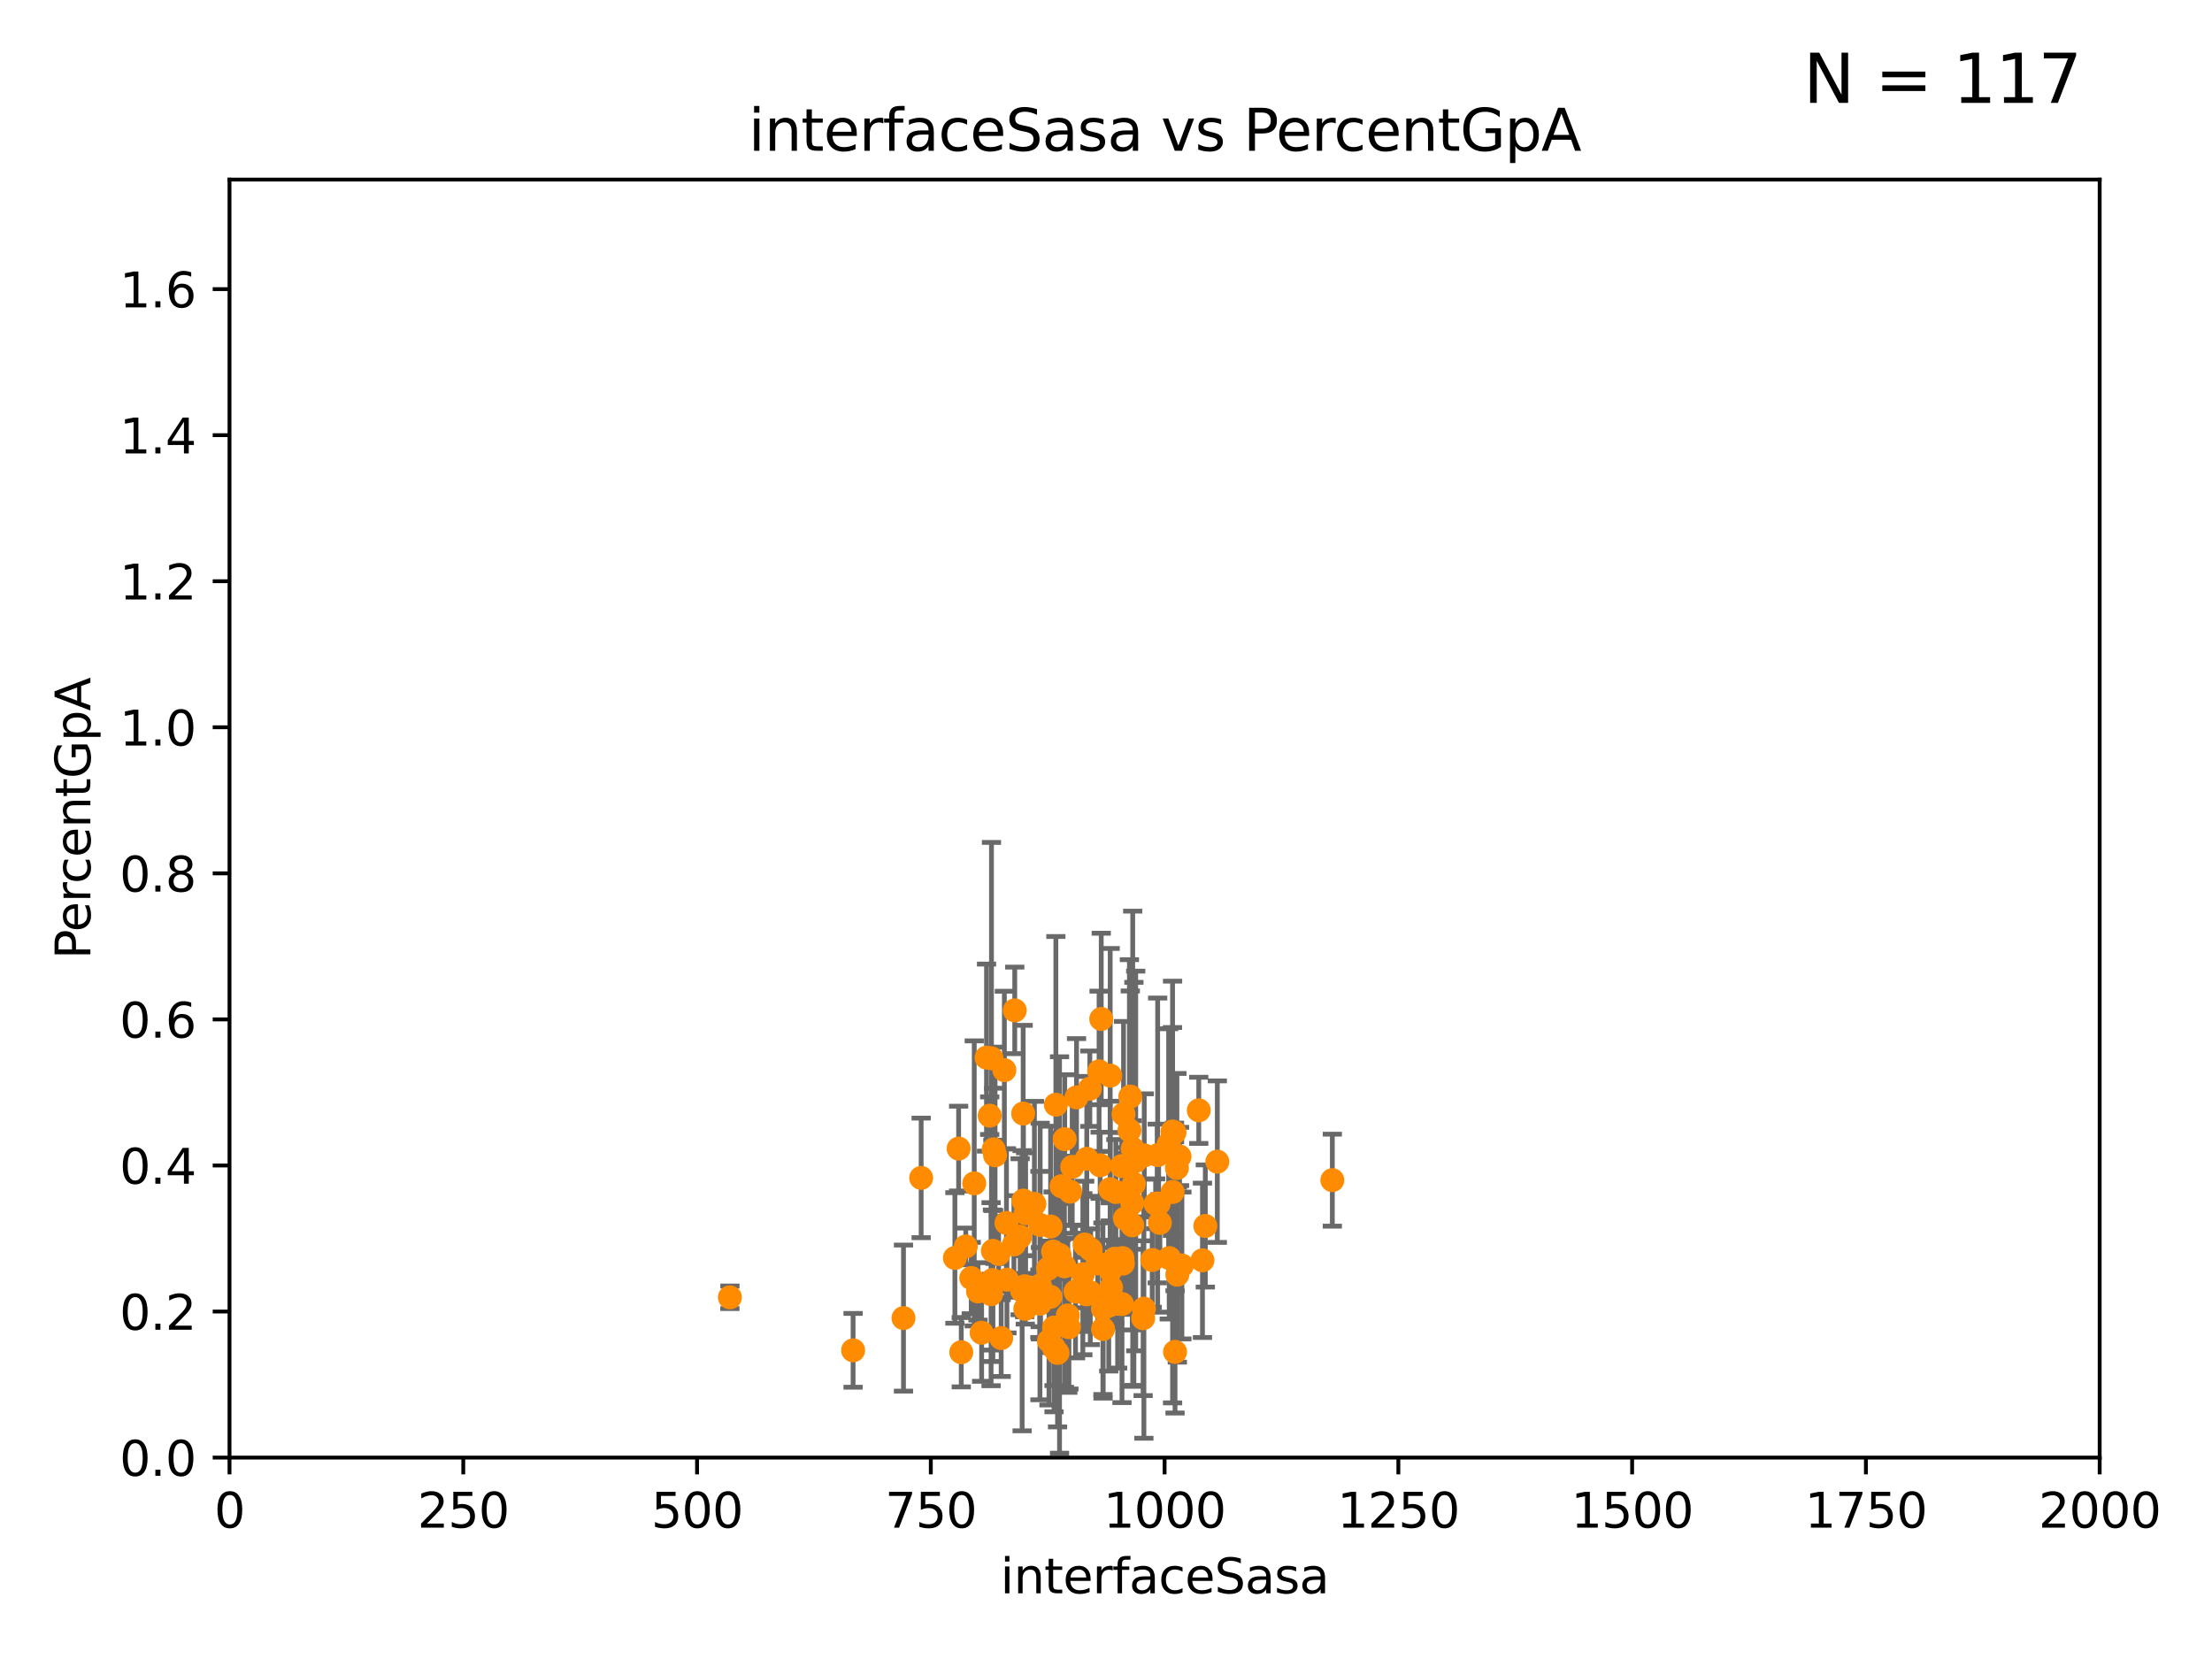 <?xml version="1.0" encoding="utf-8" standalone="no"?>
<!DOCTYPE svg PUBLIC "-//W3C//DTD SVG 1.1//EN"
  "http://www.w3.org/Graphics/SVG/1.1/DTD/svg11.dtd">
<svg xmlns:xlink="http://www.w3.org/1999/xlink" width="460.8pt" height="345.6pt" viewBox="0 0 460.8 345.6" xmlns="http://www.w3.org/2000/svg" version="1.1">
 <defs>
  <style type="text/css">*{stroke-linejoin: round; stroke-linecap: butt}</style>
 </defs>
 <g id="figure_1">
  <g id="patch_1">
   <path d="M 0 345.6 
L 460.8 345.6 
L 460.8 0 
L 0 0 
z
" style="fill: #ffffff"/>
  </g>
  <g id="axes_1">
   <g id="patch_2">
    <path d="M 47.81 303.64 
L 437.4 303.64 
L 437.4 37.411 
L 47.81 37.411 
z
" style="fill: #ffffff"/>
   </g>
   <g id="PathCollection_1">
    <defs>
     <path id="m5dae9cbc90" d="M 0 1.118 
C 0.297 1.118 0.581 1 0.791 0.791 
C 1 0.581 1.118 0.297 1.118 0 
C 1.118 -0.297 1 -0.581 0.791 -0.791 
C 0.581 -1 0.297 -1.118 0 -1.118 
C -0.297 -1.118 -0.581 -1 -0.791 -0.791 
C -1 -0.581 -1.118 -0.297 -1.118 0 
C -1.118 0.297 -1 0.581 -0.791 0.791 
C -0.581 1 -0.297 1.118 0 1.118 
z
" style="stroke: #ff8c00"/>
    </defs>
    <g clip-path="url(#pc01272afaf)">
     <use xlink:href="#m5dae9cbc90" x="235.867" y="250.583" style="fill: #ff8c00; stroke: #ff8c00"/>
     <use xlink:href="#m5dae9cbc90" x="202.954" y="246.522" style="fill: #ff8c00; stroke: #ff8c00"/>
     <use xlink:href="#m5dae9cbc90" x="216.746" y="269.407" style="fill: #ff8c00; stroke: #ff8c00"/>
     <use xlink:href="#m5dae9cbc90" x="241.368" y="250.773" style="fill: #ff8c00; stroke: #ff8c00"/>
     <use xlink:href="#m5dae9cbc90" x="228.693" y="263.197" style="fill: #ff8c00; stroke: #ff8c00"/>
     <use xlink:href="#m5dae9cbc90" x="206.169" y="232.416" style="fill: #ff8c00; stroke: #ff8c00"/>
     <use xlink:href="#m5dae9cbc90" x="221.127" y="247.108" style="fill: #ff8c00; stroke: #ff8c00"/>
     <use xlink:href="#m5dae9cbc90" x="225.576" y="265.435" style="fill: #ff8c00; stroke: #ff8c00"/>
     <use xlink:href="#m5dae9cbc90" x="241.078" y="250.714" style="fill: #ff8c00; stroke: #ff8c00"/>
     <use xlink:href="#m5dae9cbc90" x="244.67" y="235.902" style="fill: #ff8c00; stroke: #ff8c00"/>
     <use xlink:href="#m5dae9cbc90" x="233.829" y="262.082" style="fill: #ff8c00; stroke: #ff8c00"/>
     <use xlink:href="#m5dae9cbc90" x="223.363" y="243.08" style="fill: #ff8c00; stroke: #ff8c00"/>
     <use xlink:href="#m5dae9cbc90" x="250.496" y="262.543" style="fill: #ff8c00; stroke: #ff8c00"/>
     <use xlink:href="#m5dae9cbc90" x="238.134" y="274.61" style="fill: #ff8c00; stroke: #ff8c00"/>
     <use xlink:href="#m5dae9cbc90" x="233.732" y="271.654" style="fill: #ff8c00; stroke: #ff8c00"/>
     <use xlink:href="#m5dae9cbc90" x="234.353" y="253.837" style="fill: #ff8c00; stroke: #ff8c00"/>
     <use xlink:href="#m5dae9cbc90" x="246.211" y="263.619" style="fill: #ff8c00; stroke: #ff8c00"/>
     <use xlink:href="#m5dae9cbc90" x="230.97" y="271.997" style="fill: #ff8c00; stroke: #ff8c00"/>
     <use xlink:href="#m5dae9cbc90" x="221.741" y="263.795" style="fill: #ff8c00; stroke: #ff8c00"/>
     <use xlink:href="#m5dae9cbc90" x="216.625" y="271.587" style="fill: #ff8c00; stroke: #ff8c00"/>
     <use xlink:href="#m5dae9cbc90" x="219.956" y="230.13" style="fill: #ff8c00; stroke: #ff8c00"/>
     <use xlink:href="#m5dae9cbc90" x="202.329" y="266.238" style="fill: #ff8c00; stroke: #ff8c00"/>
     <use xlink:href="#m5dae9cbc90" x="225.956" y="259.257" style="fill: #ff8c00; stroke: #ff8c00"/>
     <use xlink:href="#m5dae9cbc90" x="224.261" y="228.608" style="fill: #ff8c00; stroke: #ff8c00"/>
     <use xlink:href="#m5dae9cbc90" x="241.623" y="254.748" style="fill: #ff8c00; stroke: #ff8c00"/>
     <use xlink:href="#m5dae9cbc90" x="245.718" y="240.914" style="fill: #ff8c00; stroke: #ff8c00"/>
     <use xlink:href="#m5dae9cbc90" x="191.894" y="245.377" style="fill: #ff8c00; stroke: #ff8c00"/>
     <use xlink:href="#m5dae9cbc90" x="243.452" y="238.349" style="fill: #ff8c00; stroke: #ff8c00"/>
     <use xlink:href="#m5dae9cbc90" x="201.188" y="259.658" style="fill: #ff8c00; stroke: #ff8c00"/>
     <use xlink:href="#m5dae9cbc90" x="240.741" y="250.773" style="fill: #ff8c00; stroke: #ff8c00"/>
     <use xlink:href="#m5dae9cbc90" x="221.801" y="237.303" style="fill: #ff8c00; stroke: #ff8c00"/>
     <use xlink:href="#m5dae9cbc90" x="219.576" y="280.81" style="fill: #ff8c00; stroke: #ff8c00"/>
     <use xlink:href="#m5dae9cbc90" x="249.725" y="231.301" style="fill: #ff8c00; stroke: #ff8c00"/>
     <use xlink:href="#m5dae9cbc90" x="244.267" y="248.321" style="fill: #ff8c00; stroke: #ff8c00"/>
     <use xlink:href="#m5dae9cbc90" x="206.833" y="260.571" style="fill: #ff8c00; stroke: #ff8c00"/>
     <use xlink:href="#m5dae9cbc90" x="231.26" y="247.732" style="fill: #ff8c00; stroke: #ff8c00"/>
     <use xlink:href="#m5dae9cbc90" x="213.195" y="250.099" style="fill: #ff8c00; stroke: #ff8c00"/>
     <use xlink:href="#m5dae9cbc90" x="206.543" y="220.466" style="fill: #ff8c00; stroke: #ff8c00"/>
     <use xlink:href="#m5dae9cbc90" x="228.96" y="223.172" style="fill: #ff8c00; stroke: #ff8c00"/>
     <use xlink:href="#m5dae9cbc90" x="231.276" y="224.076" style="fill: #ff8c00; stroke: #ff8c00"/>
     <use xlink:href="#m5dae9cbc90" x="277.549" y="245.846" style="fill: #ff8c00; stroke: #ff8c00"/>
     <use xlink:href="#m5dae9cbc90" x="227.205" y="260.289" style="fill: #ff8c00; stroke: #ff8c00"/>
     <use xlink:href="#m5dae9cbc90" x="233.923" y="263.224" style="fill: #ff8c00; stroke: #ff8c00"/>
     <use xlink:href="#m5dae9cbc90" x="231.457" y="268.215" style="fill: #ff8c00; stroke: #ff8c00"/>
     <use xlink:href="#m5dae9cbc90" x="219.38" y="260.729" style="fill: #ff8c00; stroke: #ff8c00"/>
     <use xlink:href="#m5dae9cbc90" x="235.277" y="235.476" style="fill: #ff8c00; stroke: #ff8c00"/>
     <use xlink:href="#m5dae9cbc90" x="208.029" y="261.226" style="fill: #ff8c00; stroke: #ff8c00"/>
     <use xlink:href="#m5dae9cbc90" x="177.715" y="281.299" style="fill: #ff8c00; stroke: #ff8c00"/>
     <use xlink:href="#m5dae9cbc90" x="204.491" y="277.63" style="fill: #ff8c00; stroke: #ff8c00"/>
     <use xlink:href="#m5dae9cbc90" x="198.922" y="262.051" style="fill: #ff8c00; stroke: #ff8c00"/>
     <use xlink:href="#m5dae9cbc90" x="253.589" y="241.994" style="fill: #ff8c00; stroke: #ff8c00"/>
     <use xlink:href="#m5dae9cbc90" x="218.522" y="279.312" style="fill: #ff8c00; stroke: #ff8c00"/>
     <use xlink:href="#m5dae9cbc90" x="232.456" y="248.318" style="fill: #ff8c00; stroke: #ff8c00"/>
     <use xlink:href="#m5dae9cbc90" x="222.44" y="274.022" style="fill: #ff8c00; stroke: #ff8c00"/>
     <use xlink:href="#m5dae9cbc90" x="240.028" y="262.482" style="fill: #ff8c00; stroke: #ff8c00"/>
     <use xlink:href="#m5dae9cbc90" x="245.174" y="243.327" style="fill: #ff8c00; stroke: #ff8c00"/>
     <use xlink:href="#m5dae9cbc90" x="200.249" y="281.691" style="fill: #ff8c00; stroke: #ff8c00"/>
     <use xlink:href="#m5dae9cbc90" x="232.224" y="262.209" style="fill: #ff8c00; stroke: #ff8c00"/>
     <use xlink:href="#m5dae9cbc90" x="232.824" y="271.613" style="fill: #ff8c00; stroke: #ff8c00"/>
     <use xlink:href="#m5dae9cbc90" x="229.766" y="272.623" style="fill: #ff8c00; stroke: #ff8c00"/>
     <use xlink:href="#m5dae9cbc90" x="213.144" y="231.979" style="fill: #ff8c00; stroke: #ff8c00"/>
     <use xlink:href="#m5dae9cbc90" x="238.37" y="240.687" style="fill: #ff8c00; stroke: #ff8c00"/>
     <use xlink:href="#m5dae9cbc90" x="243.569" y="262.085" style="fill: #ff8c00; stroke: #ff8c00"/>
     <use xlink:href="#m5dae9cbc90" x="220.307" y="281.836" style="fill: #ff8c00; stroke: #ff8c00"/>
     <use xlink:href="#m5dae9cbc90" x="206.461" y="269.605" style="fill: #ff8c00; stroke: #ff8c00"/>
     <use xlink:href="#m5dae9cbc90" x="199.699" y="239.27" style="fill: #ff8c00; stroke: #ff8c00"/>
     <use xlink:href="#m5dae9cbc90" x="212.93" y="268.883" style="fill: #ff8c00; stroke: #ff8c00"/>
     <use xlink:href="#m5dae9cbc90" x="213.584" y="272.66" style="fill: #ff8c00; stroke: #ff8c00"/>
     <use xlink:href="#m5dae9cbc90" x="227.033" y="226.795" style="fill: #ff8c00; stroke: #ff8c00"/>
     <use xlink:href="#m5dae9cbc90" x="206.745" y="266.652" style="fill: #ff8c00; stroke: #ff8c00"/>
     <use xlink:href="#m5dae9cbc90" x="238.294" y="272.619" style="fill: #ff8c00; stroke: #ff8c00"/>
     <use xlink:href="#m5dae9cbc90" x="244.251" y="235.717" style="fill: #ff8c00; stroke: #ff8c00"/>
     <use xlink:href="#m5dae9cbc90" x="229.182" y="242.756" style="fill: #ff8c00; stroke: #ff8c00"/>
     <use xlink:href="#m5dae9cbc90" x="213.66" y="252.716" style="fill: #ff8c00; stroke: #ff8c00"/>
     <use xlink:href="#m5dae9cbc90" x="216.645" y="267.809" style="fill: #ff8c00; stroke: #ff8c00"/>
     <use xlink:href="#m5dae9cbc90" x="209.229" y="222.93" style="fill: #ff8c00; stroke: #ff8c00"/>
     <use xlink:href="#m5dae9cbc90" x="203.738" y="269.021" style="fill: #ff8c00; stroke: #ff8c00"/>
     <use xlink:href="#m5dae9cbc90" x="234.052" y="232.116" style="fill: #ff8c00; stroke: #ff8c00"/>
     <use xlink:href="#m5dae9cbc90" x="211.22" y="259.236" style="fill: #ff8c00; stroke: #ff8c00"/>
     <use xlink:href="#m5dae9cbc90" x="236.592" y="241.854" style="fill: #ff8c00; stroke: #ff8c00"/>
     <use xlink:href="#m5dae9cbc90" x="233.691" y="242.914" style="fill: #ff8c00; stroke: #ff8c00"/>
     <use xlink:href="#m5dae9cbc90" x="209.763" y="266.58" style="fill: #ff8c00; stroke: #ff8c00"/>
     <use xlink:href="#m5dae9cbc90" x="218.819" y="270.151" style="fill: #ff8c00; stroke: #ff8c00"/>
     <use xlink:href="#m5dae9cbc90" x="222.933" y="248.241" style="fill: #ff8c00; stroke: #ff8c00"/>
     <use xlink:href="#m5dae9cbc90" x="207.291" y="240.668" style="fill: #ff8c00; stroke: #ff8c00"/>
     <use xlink:href="#m5dae9cbc90" x="213.448" y="267.949" style="fill: #ff8c00; stroke: #ff8c00"/>
     <use xlink:href="#m5dae9cbc90" x="231.311" y="264.648" style="fill: #ff8c00; stroke: #ff8c00"/>
     <use xlink:href="#m5dae9cbc90" x="244.781" y="281.619" style="fill: #ff8c00; stroke: #ff8c00"/>
     <use xlink:href="#m5dae9cbc90" x="234.782" y="254.014" style="fill: #ff8c00; stroke: #ff8c00"/>
     <use xlink:href="#m5dae9cbc90" x="245.26" y="265.54" style="fill: #ff8c00; stroke: #ff8c00"/>
     <use xlink:href="#m5dae9cbc90" x="251.09" y="255.393" style="fill: #ff8c00; stroke: #ff8c00"/>
     <use xlink:href="#m5dae9cbc90" x="218.334" y="264.298" style="fill: #ff8c00; stroke: #ff8c00"/>
     <use xlink:href="#m5dae9cbc90" x="188.212" y="274.58" style="fill: #ff8c00; stroke: #ff8c00"/>
     <use xlink:href="#m5dae9cbc90" x="235.873" y="255.257" style="fill: #ff8c00; stroke: #ff8c00"/>
     <use xlink:href="#m5dae9cbc90" x="236.212" y="246.622" style="fill: #ff8c00; stroke: #ff8c00"/>
     <use xlink:href="#m5dae9cbc90" x="209.663" y="254.762" style="fill: #ff8c00; stroke: #ff8c00"/>
     <use xlink:href="#m5dae9cbc90" x="212.517" y="257.631" style="fill: #ff8c00; stroke: #ff8c00"/>
     <use xlink:href="#m5dae9cbc90" x="222.677" y="276.492" style="fill: #ff8c00; stroke: #ff8c00"/>
     <use xlink:href="#m5dae9cbc90" x="220.72" y="261.436" style="fill: #ff8c00; stroke: #ff8c00"/>
     <use xlink:href="#m5dae9cbc90" x="235.464" y="228.433" style="fill: #ff8c00; stroke: #ff8c00"/>
     <use xlink:href="#m5dae9cbc90" x="241.162" y="240.63" style="fill: #ff8c00; stroke: #ff8c00"/>
     <use xlink:href="#m5dae9cbc90" x="227.125" y="269.22" style="fill: #ff8c00; stroke: #ff8c00"/>
     <use xlink:href="#m5dae9cbc90" x="224.047" y="269.047" style="fill: #ff8c00; stroke: #ff8c00"/>
     <use xlink:href="#m5dae9cbc90" x="219.574" y="276.549" style="fill: #ff8c00; stroke: #ff8c00"/>
     <use xlink:href="#m5dae9cbc90" x="206.989" y="239.439" style="fill: #ff8c00; stroke: #ff8c00"/>
     <use xlink:href="#m5dae9cbc90" x="211.391" y="210.482" style="fill: #ff8c00; stroke: #ff8c00"/>
     <use xlink:href="#m5dae9cbc90" x="152.051" y="270.255" style="fill: #ff8c00; stroke: #ff8c00"/>
     <use xlink:href="#m5dae9cbc90" x="235.968" y="239.301" style="fill: #ff8c00; stroke: #ff8c00"/>
     <use xlink:href="#m5dae9cbc90" x="229.408" y="212.272" style="fill: #ff8c00; stroke: #ff8c00"/>
     <use xlink:href="#m5dae9cbc90" x="226.396" y="241.403" style="fill: #ff8c00; stroke: #ff8c00"/>
     <use xlink:href="#m5dae9cbc90" x="218.863" y="255.506" style="fill: #ff8c00; stroke: #ff8c00"/>
     <use xlink:href="#m5dae9cbc90" x="205.512" y="220.316" style="fill: #ff8c00; stroke: #ff8c00"/>
     <use xlink:href="#m5dae9cbc90" x="226.326" y="269.634" style="fill: #ff8c00; stroke: #ff8c00"/>
     <use xlink:href="#m5dae9cbc90" x="215.488" y="250.8" style="fill: #ff8c00; stroke: #ff8c00"/>
     <use xlink:href="#m5dae9cbc90" x="229.784" y="276.856" style="fill: #ff8c00; stroke: #ff8c00"/>
     <use xlink:href="#m5dae9cbc90" x="208.563" y="278.743" style="fill: #ff8c00; stroke: #ff8c00"/>
     <use xlink:href="#m5dae9cbc90" x="216.686" y="255.182" style="fill: #ff8c00; stroke: #ff8c00"/>
    </g>
   </g>
   <g id="matplotlib.axis_1">
    <g id="xtick_1">
     <g id="line2d_1">
      <defs>
       <path id="m63d47ddb9a" d="M 0 0 
L 0 3.5 
" style="stroke: #000000; stroke-width: 0.8"/>
      </defs>
      <g>
       <use xlink:href="#m63d47ddb9a" x="47.81" y="303.64" style="stroke: #000000; stroke-width: 0.8"/>
      </g>
     </g>
     <g id="text_1">
      <!-- 0 -->
      <g transform="translate(44.629 318.238)scale(0.1 -0.1)">
       <defs>
        <path id="DejaVuSans-30" d="M 2034 4250 
Q 1547 4250 1301 3770 
Q 1056 3291 1056 2328 
Q 1056 1369 1301 889 
Q 1547 409 2034 409 
Q 2525 409 2770 889 
Q 3016 1369 3016 2328 
Q 3016 3291 2770 3770 
Q 2525 4250 2034 4250 
z
M 2034 4750 
Q 2819 4750 3233 4129 
Q 3647 3509 3647 2328 
Q 3647 1150 3233 529 
Q 2819 -91 2034 -91 
Q 1250 -91 836 529 
Q 422 1150 422 2328 
Q 422 3509 836 4129 
Q 1250 4750 2034 4750 
z
" transform="scale(0.016)"/>
       </defs>
       <use xlink:href="#DejaVuSans-30"/>
      </g>
     </g>
    </g>
    <g id="xtick_2">
     <g id="line2d_2">
      <g>
       <use xlink:href="#m63d47ddb9a" x="96.509" y="303.64" style="stroke: #000000; stroke-width: 0.8"/>
      </g>
     </g>
     <g id="text_2">
      <!-- 250 -->
      <g transform="translate(86.965 318.238)scale(0.1 -0.1)">
       <defs>
        <path id="DejaVuSans-32" d="M 1228 531 
L 3431 531 
L 3431 0 
L 469 0 
L 469 531 
Q 828 903 1448 1529 
Q 2069 2156 2228 2338 
Q 2531 2678 2651 2914 
Q 2772 3150 2772 3378 
Q 2772 3750 2511 3984 
Q 2250 4219 1831 4219 
Q 1534 4219 1204 4116 
Q 875 4013 500 3803 
L 500 4441 
Q 881 4594 1212 4672 
Q 1544 4750 1819 4750 
Q 2544 4750 2975 4387 
Q 3406 4025 3406 3419 
Q 3406 3131 3298 2873 
Q 3191 2616 2906 2266 
Q 2828 2175 2409 1742 
Q 1991 1309 1228 531 
z
" transform="scale(0.016)"/>
        <path id="DejaVuSans-35" d="M 691 4666 
L 3169 4666 
L 3169 4134 
L 1269 4134 
L 1269 2991 
Q 1406 3038 1543 3061 
Q 1681 3084 1819 3084 
Q 2600 3084 3056 2656 
Q 3513 2228 3513 1497 
Q 3513 744 3044 326 
Q 2575 -91 1722 -91 
Q 1428 -91 1123 -41 
Q 819 9 494 109 
L 494 744 
Q 775 591 1075 516 
Q 1375 441 1709 441 
Q 2250 441 2565 725 
Q 2881 1009 2881 1497 
Q 2881 1984 2565 2268 
Q 2250 2553 1709 2553 
Q 1456 2553 1204 2497 
Q 953 2441 691 2322 
L 691 4666 
z
" transform="scale(0.016)"/>
       </defs>
       <use xlink:href="#DejaVuSans-32"/>
       <use xlink:href="#DejaVuSans-35" x="63.623"/>
       <use xlink:href="#DejaVuSans-30" x="127.246"/>
      </g>
     </g>
    </g>
    <g id="xtick_3">
     <g id="line2d_3">
      <g>
       <use xlink:href="#m63d47ddb9a" x="145.208" y="303.64" style="stroke: #000000; stroke-width: 0.8"/>
      </g>
     </g>
     <g id="text_3">
      <!-- 500 -->
      <g transform="translate(135.664 318.238)scale(0.1 -0.1)">
       <use xlink:href="#DejaVuSans-35"/>
       <use xlink:href="#DejaVuSans-30" x="63.623"/>
       <use xlink:href="#DejaVuSans-30" x="127.246"/>
      </g>
     </g>
    </g>
    <g id="xtick_4">
     <g id="line2d_4">
      <g>
       <use xlink:href="#m63d47ddb9a" x="193.906" y="303.64" style="stroke: #000000; stroke-width: 0.8"/>
      </g>
     </g>
     <g id="text_4">
      <!-- 750 -->
      <g transform="translate(184.363 318.238)scale(0.1 -0.1)">
       <defs>
        <path id="DejaVuSans-37" d="M 525 4666 
L 3525 4666 
L 3525 4397 
L 1831 0 
L 1172 0 
L 2766 4134 
L 525 4134 
L 525 4666 
z
" transform="scale(0.016)"/>
       </defs>
       <use xlink:href="#DejaVuSans-37"/>
       <use xlink:href="#DejaVuSans-35" x="63.623"/>
       <use xlink:href="#DejaVuSans-30" x="127.246"/>
      </g>
     </g>
    </g>
    <g id="xtick_5">
     <g id="line2d_5">
      <g>
       <use xlink:href="#m63d47ddb9a" x="242.605" y="303.64" style="stroke: #000000; stroke-width: 0.8"/>
      </g>
     </g>
     <g id="text_5">
      <!-- 1000 -->
      <g transform="translate(229.88 318.238)scale(0.1 -0.1)">
       <defs>
        <path id="DejaVuSans-31" d="M 794 531 
L 1825 531 
L 1825 4091 
L 703 3866 
L 703 4441 
L 1819 4666 
L 2450 4666 
L 2450 531 
L 3481 531 
L 3481 0 
L 794 0 
L 794 531 
z
" transform="scale(0.016)"/>
       </defs>
       <use xlink:href="#DejaVuSans-31"/>
       <use xlink:href="#DejaVuSans-30" x="63.623"/>
       <use xlink:href="#DejaVuSans-30" x="127.246"/>
       <use xlink:href="#DejaVuSans-30" x="190.869"/>
      </g>
     </g>
    </g>
    <g id="xtick_6">
     <g id="line2d_6">
      <g>
       <use xlink:href="#m63d47ddb9a" x="291.304" y="303.64" style="stroke: #000000; stroke-width: 0.8"/>
      </g>
     </g>
     <g id="text_6">
      <!-- 1250 -->
      <g transform="translate(278.579 318.238)scale(0.1 -0.1)">
       <use xlink:href="#DejaVuSans-31"/>
       <use xlink:href="#DejaVuSans-32" x="63.623"/>
       <use xlink:href="#DejaVuSans-35" x="127.246"/>
       <use xlink:href="#DejaVuSans-30" x="190.869"/>
      </g>
     </g>
    </g>
    <g id="xtick_7">
     <g id="line2d_7">
      <g>
       <use xlink:href="#m63d47ddb9a" x="340.002" y="303.64" style="stroke: #000000; stroke-width: 0.8"/>
      </g>
     </g>
     <g id="text_7">
      <!-- 1500 -->
      <g transform="translate(327.277 318.238)scale(0.1 -0.1)">
       <use xlink:href="#DejaVuSans-31"/>
       <use xlink:href="#DejaVuSans-35" x="63.623"/>
       <use xlink:href="#DejaVuSans-30" x="127.246"/>
       <use xlink:href="#DejaVuSans-30" x="190.869"/>
      </g>
     </g>
    </g>
    <g id="xtick_8">
     <g id="line2d_8">
      <g>
       <use xlink:href="#m63d47ddb9a" x="388.701" y="303.64" style="stroke: #000000; stroke-width: 0.8"/>
      </g>
     </g>
     <g id="text_8">
      <!-- 1750 -->
      <g transform="translate(375.976 318.238)scale(0.1 -0.1)">
       <use xlink:href="#DejaVuSans-31"/>
       <use xlink:href="#DejaVuSans-37" x="63.623"/>
       <use xlink:href="#DejaVuSans-35" x="127.246"/>
       <use xlink:href="#DejaVuSans-30" x="190.869"/>
      </g>
     </g>
    </g>
    <g id="xtick_9">
     <g id="line2d_9">
      <g>
       <use xlink:href="#m63d47ddb9a" x="437.4" y="303.64" style="stroke: #000000; stroke-width: 0.8"/>
      </g>
     </g>
     <g id="text_9">
      <!-- 2000 -->
      <g transform="translate(424.675 318.238)scale(0.1 -0.1)">
       <use xlink:href="#DejaVuSans-32"/>
       <use xlink:href="#DejaVuSans-30" x="63.623"/>
       <use xlink:href="#DejaVuSans-30" x="127.246"/>
       <use xlink:href="#DejaVuSans-30" x="190.869"/>
      </g>
     </g>
    </g>
    <g id="text_10">
     <!-- interfaceSasa -->
     <g transform="translate(208.398 331.917)scale(0.1 -0.1)">
      <defs>
       <path id="DejaVuSans-69" d="M 603 3500 
L 1178 3500 
L 1178 0 
L 603 0 
L 603 3500 
z
M 603 4863 
L 1178 4863 
L 1178 4134 
L 603 4134 
L 603 4863 
z
" transform="scale(0.016)"/>
       <path id="DejaVuSans-6e" d="M 3513 2113 
L 3513 0 
L 2938 0 
L 2938 2094 
Q 2938 2591 2744 2837 
Q 2550 3084 2163 3084 
Q 1697 3084 1428 2787 
Q 1159 2491 1159 1978 
L 1159 0 
L 581 0 
L 581 3500 
L 1159 3500 
L 1159 2956 
Q 1366 3272 1645 3428 
Q 1925 3584 2291 3584 
Q 2894 3584 3203 3211 
Q 3513 2838 3513 2113 
z
" transform="scale(0.016)"/>
       <path id="DejaVuSans-74" d="M 1172 4494 
L 1172 3500 
L 2356 3500 
L 2356 3053 
L 1172 3053 
L 1172 1153 
Q 1172 725 1289 603 
Q 1406 481 1766 481 
L 2356 481 
L 2356 0 
L 1766 0 
Q 1100 0 847 248 
Q 594 497 594 1153 
L 594 3053 
L 172 3053 
L 172 3500 
L 594 3500 
L 594 4494 
L 1172 4494 
z
" transform="scale(0.016)"/>
       <path id="DejaVuSans-65" d="M 3597 1894 
L 3597 1613 
L 953 1613 
Q 991 1019 1311 708 
Q 1631 397 2203 397 
Q 2534 397 2845 478 
Q 3156 559 3463 722 
L 3463 178 
Q 3153 47 2828 -22 
Q 2503 -91 2169 -91 
Q 1331 -91 842 396 
Q 353 884 353 1716 
Q 353 2575 817 3079 
Q 1281 3584 2069 3584 
Q 2775 3584 3186 3129 
Q 3597 2675 3597 1894 
z
M 3022 2063 
Q 3016 2534 2758 2815 
Q 2500 3097 2075 3097 
Q 1594 3097 1305 2825 
Q 1016 2553 972 2059 
L 3022 2063 
z
" transform="scale(0.016)"/>
       <path id="DejaVuSans-72" d="M 2631 2963 
Q 2534 3019 2420 3045 
Q 2306 3072 2169 3072 
Q 1681 3072 1420 2755 
Q 1159 2438 1159 1844 
L 1159 0 
L 581 0 
L 581 3500 
L 1159 3500 
L 1159 2956 
Q 1341 3275 1631 3429 
Q 1922 3584 2338 3584 
Q 2397 3584 2469 3576 
Q 2541 3569 2628 3553 
L 2631 2963 
z
" transform="scale(0.016)"/>
       <path id="DejaVuSans-66" d="M 2375 4863 
L 2375 4384 
L 1825 4384 
Q 1516 4384 1395 4259 
Q 1275 4134 1275 3809 
L 1275 3500 
L 2222 3500 
L 2222 3053 
L 1275 3053 
L 1275 0 
L 697 0 
L 697 3053 
L 147 3053 
L 147 3500 
L 697 3500 
L 697 3744 
Q 697 4328 969 4595 
Q 1241 4863 1831 4863 
L 2375 4863 
z
" transform="scale(0.016)"/>
       <path id="DejaVuSans-61" d="M 2194 1759 
Q 1497 1759 1228 1600 
Q 959 1441 959 1056 
Q 959 750 1161 570 
Q 1363 391 1709 391 
Q 2188 391 2477 730 
Q 2766 1069 2766 1631 
L 2766 1759 
L 2194 1759 
z
M 3341 1997 
L 3341 0 
L 2766 0 
L 2766 531 
Q 2569 213 2275 61 
Q 1981 -91 1556 -91 
Q 1019 -91 701 211 
Q 384 513 384 1019 
Q 384 1609 779 1909 
Q 1175 2209 1959 2209 
L 2766 2209 
L 2766 2266 
Q 2766 2663 2505 2880 
Q 2244 3097 1772 3097 
Q 1472 3097 1187 3025 
Q 903 2953 641 2809 
L 641 3341 
Q 956 3463 1253 3523 
Q 1550 3584 1831 3584 
Q 2591 3584 2966 3190 
Q 3341 2797 3341 1997 
z
" transform="scale(0.016)"/>
       <path id="DejaVuSans-63" d="M 3122 3366 
L 3122 2828 
Q 2878 2963 2633 3030 
Q 2388 3097 2138 3097 
Q 1578 3097 1268 2742 
Q 959 2388 959 1747 
Q 959 1106 1268 751 
Q 1578 397 2138 397 
Q 2388 397 2633 464 
Q 2878 531 3122 666 
L 3122 134 
Q 2881 22 2623 -34 
Q 2366 -91 2075 -91 
Q 1284 -91 818 406 
Q 353 903 353 1747 
Q 353 2603 823 3093 
Q 1294 3584 2113 3584 
Q 2378 3584 2631 3529 
Q 2884 3475 3122 3366 
z
" transform="scale(0.016)"/>
       <path id="DejaVuSans-53" d="M 3425 4513 
L 3425 3897 
Q 3066 4069 2747 4153 
Q 2428 4238 2131 4238 
Q 1616 4238 1336 4038 
Q 1056 3838 1056 3469 
Q 1056 3159 1242 3001 
Q 1428 2844 1947 2747 
L 2328 2669 
Q 3034 2534 3370 2195 
Q 3706 1856 3706 1288 
Q 3706 609 3251 259 
Q 2797 -91 1919 -91 
Q 1588 -91 1214 -16 
Q 841 59 441 206 
L 441 856 
Q 825 641 1194 531 
Q 1563 422 1919 422 
Q 2459 422 2753 634 
Q 3047 847 3047 1241 
Q 3047 1584 2836 1778 
Q 2625 1972 2144 2069 
L 1759 2144 
Q 1053 2284 737 2584 
Q 422 2884 422 3419 
Q 422 4038 858 4394 
Q 1294 4750 2059 4750 
Q 2388 4750 2728 4690 
Q 3069 4631 3425 4513 
z
" transform="scale(0.016)"/>
       <path id="DejaVuSans-73" d="M 2834 3397 
L 2834 2853 
Q 2591 2978 2328 3040 
Q 2066 3103 1784 3103 
Q 1356 3103 1142 2972 
Q 928 2841 928 2578 
Q 928 2378 1081 2264 
Q 1234 2150 1697 2047 
L 1894 2003 
Q 2506 1872 2764 1633 
Q 3022 1394 3022 966 
Q 3022 478 2636 193 
Q 2250 -91 1575 -91 
Q 1294 -91 989 -36 
Q 684 19 347 128 
L 347 722 
Q 666 556 975 473 
Q 1284 391 1588 391 
Q 1994 391 2212 530 
Q 2431 669 2431 922 
Q 2431 1156 2273 1281 
Q 2116 1406 1581 1522 
L 1381 1569 
Q 847 1681 609 1914 
Q 372 2147 372 2553 
Q 372 3047 722 3315 
Q 1072 3584 1716 3584 
Q 2034 3584 2315 3537 
Q 2597 3491 2834 3397 
z
" transform="scale(0.016)"/>
      </defs>
      <use xlink:href="#DejaVuSans-69"/>
      <use xlink:href="#DejaVuSans-6e" x="27.783"/>
      <use xlink:href="#DejaVuSans-74" x="91.162"/>
      <use xlink:href="#DejaVuSans-65" x="130.371"/>
      <use xlink:href="#DejaVuSans-72" x="191.895"/>
      <use xlink:href="#DejaVuSans-66" x="233.008"/>
      <use xlink:href="#DejaVuSans-61" x="268.213"/>
      <use xlink:href="#DejaVuSans-63" x="329.492"/>
      <use xlink:href="#DejaVuSans-65" x="384.473"/>
      <use xlink:href="#DejaVuSans-53" x="445.996"/>
      <use xlink:href="#DejaVuSans-61" x="509.473"/>
      <use xlink:href="#DejaVuSans-73" x="570.752"/>
      <use xlink:href="#DejaVuSans-61" x="622.852"/>
     </g>
    </g>
   </g>
   <g id="matplotlib.axis_2">
    <g id="ytick_1">
     <g id="line2d_10">
      <defs>
       <path id="m75d8375a8b" d="M 0 0 
L -3.5 0 
" style="stroke: #000000; stroke-width: 0.8"/>
      </defs>
      <g>
       <use xlink:href="#m75d8375a8b" x="47.81" y="303.64" style="stroke: #000000; stroke-width: 0.8"/>
      </g>
     </g>
     <g id="text_11">
      <!-- 0.0 -->
      <g transform="translate(24.907 307.439)scale(0.1 -0.1)">
       <defs>
        <path id="DejaVuSans-2e" d="M 684 794 
L 1344 794 
L 1344 0 
L 684 0 
L 684 794 
z
" transform="scale(0.016)"/>
       </defs>
       <use xlink:href="#DejaVuSans-30"/>
       <use xlink:href="#DejaVuSans-2e" x="63.623"/>
       <use xlink:href="#DejaVuSans-30" x="95.41"/>
      </g>
     </g>
    </g>
    <g id="ytick_2">
     <g id="line2d_11">
      <g>
       <use xlink:href="#m75d8375a8b" x="47.81" y="273.214" style="stroke: #000000; stroke-width: 0.8"/>
      </g>
     </g>
     <g id="text_12">
      <!-- 0.2 -->
      <g transform="translate(24.907 277.013)scale(0.1 -0.1)">
       <use xlink:href="#DejaVuSans-30"/>
       <use xlink:href="#DejaVuSans-2e" x="63.623"/>
       <use xlink:href="#DejaVuSans-32" x="95.41"/>
      </g>
     </g>
    </g>
    <g id="ytick_3">
     <g id="line2d_12">
      <g>
       <use xlink:href="#m75d8375a8b" x="47.81" y="242.788" style="stroke: #000000; stroke-width: 0.8"/>
      </g>
     </g>
     <g id="text_13">
      <!-- 0.4 -->
      <g transform="translate(24.907 246.587)scale(0.1 -0.1)">
       <defs>
        <path id="DejaVuSans-34" d="M 2419 4116 
L 825 1625 
L 2419 1625 
L 2419 4116 
z
M 2253 4666 
L 3047 4666 
L 3047 1625 
L 3713 1625 
L 3713 1100 
L 3047 1100 
L 3047 0 
L 2419 0 
L 2419 1100 
L 313 1100 
L 313 1709 
L 2253 4666 
z
" transform="scale(0.016)"/>
       </defs>
       <use xlink:href="#DejaVuSans-30"/>
       <use xlink:href="#DejaVuSans-2e" x="63.623"/>
       <use xlink:href="#DejaVuSans-34" x="95.41"/>
      </g>
     </g>
    </g>
    <g id="ytick_4">
     <g id="line2d_13">
      <g>
       <use xlink:href="#m75d8375a8b" x="47.81" y="212.362" style="stroke: #000000; stroke-width: 0.8"/>
      </g>
     </g>
     <g id="text_14">
      <!-- 0.6 -->
      <g transform="translate(24.907 216.161)scale(0.1 -0.1)">
       <defs>
        <path id="DejaVuSans-36" d="M 2113 2584 
Q 1688 2584 1439 2293 
Q 1191 2003 1191 1497 
Q 1191 994 1439 701 
Q 1688 409 2113 409 
Q 2538 409 2786 701 
Q 3034 994 3034 1497 
Q 3034 2003 2786 2293 
Q 2538 2584 2113 2584 
z
M 3366 4563 
L 3366 3988 
Q 3128 4100 2886 4159 
Q 2644 4219 2406 4219 
Q 1781 4219 1451 3797 
Q 1122 3375 1075 2522 
Q 1259 2794 1537 2939 
Q 1816 3084 2150 3084 
Q 2853 3084 3261 2657 
Q 3669 2231 3669 1497 
Q 3669 778 3244 343 
Q 2819 -91 2113 -91 
Q 1303 -91 875 529 
Q 447 1150 447 2328 
Q 447 3434 972 4092 
Q 1497 4750 2381 4750 
Q 2619 4750 2861 4703 
Q 3103 4656 3366 4563 
z
" transform="scale(0.016)"/>
       </defs>
       <use xlink:href="#DejaVuSans-30"/>
       <use xlink:href="#DejaVuSans-2e" x="63.623"/>
       <use xlink:href="#DejaVuSans-36" x="95.41"/>
      </g>
     </g>
    </g>
    <g id="ytick_5">
     <g id="line2d_14">
      <g>
       <use xlink:href="#m75d8375a8b" x="47.81" y="181.935" style="stroke: #000000; stroke-width: 0.8"/>
      </g>
     </g>
     <g id="text_15">
      <!-- 0.8 -->
      <g transform="translate(24.907 185.735)scale(0.1 -0.1)">
       <defs>
        <path id="DejaVuSans-38" d="M 2034 2216 
Q 1584 2216 1326 1975 
Q 1069 1734 1069 1313 
Q 1069 891 1326 650 
Q 1584 409 2034 409 
Q 2484 409 2743 651 
Q 3003 894 3003 1313 
Q 3003 1734 2745 1975 
Q 2488 2216 2034 2216 
z
M 1403 2484 
Q 997 2584 770 2862 
Q 544 3141 544 3541 
Q 544 4100 942 4425 
Q 1341 4750 2034 4750 
Q 2731 4750 3128 4425 
Q 3525 4100 3525 3541 
Q 3525 3141 3298 2862 
Q 3072 2584 2669 2484 
Q 3125 2378 3379 2068 
Q 3634 1759 3634 1313 
Q 3634 634 3220 271 
Q 2806 -91 2034 -91 
Q 1263 -91 848 271 
Q 434 634 434 1313 
Q 434 1759 690 2068 
Q 947 2378 1403 2484 
z
M 1172 3481 
Q 1172 3119 1398 2916 
Q 1625 2713 2034 2713 
Q 2441 2713 2670 2916 
Q 2900 3119 2900 3481 
Q 2900 3844 2670 4047 
Q 2441 4250 2034 4250 
Q 1625 4250 1398 4047 
Q 1172 3844 1172 3481 
z
" transform="scale(0.016)"/>
       </defs>
       <use xlink:href="#DejaVuSans-30"/>
       <use xlink:href="#DejaVuSans-2e" x="63.623"/>
       <use xlink:href="#DejaVuSans-38" x="95.41"/>
      </g>
     </g>
    </g>
    <g id="ytick_6">
     <g id="line2d_15">
      <g>
       <use xlink:href="#m75d8375a8b" x="47.81" y="151.509" style="stroke: #000000; stroke-width: 0.8"/>
      </g>
     </g>
     <g id="text_16">
      <!-- 1.0 -->
      <g transform="translate(24.907 155.308)scale(0.1 -0.1)">
       <use xlink:href="#DejaVuSans-31"/>
       <use xlink:href="#DejaVuSans-2e" x="63.623"/>
       <use xlink:href="#DejaVuSans-30" x="95.41"/>
      </g>
     </g>
    </g>
    <g id="ytick_7">
     <g id="line2d_16">
      <g>
       <use xlink:href="#m75d8375a8b" x="47.81" y="121.083" style="stroke: #000000; stroke-width: 0.8"/>
      </g>
     </g>
     <g id="text_17">
      <!-- 1.2 -->
      <g transform="translate(24.907 124.882)scale(0.1 -0.1)">
       <use xlink:href="#DejaVuSans-31"/>
       <use xlink:href="#DejaVuSans-2e" x="63.623"/>
       <use xlink:href="#DejaVuSans-32" x="95.41"/>
      </g>
     </g>
    </g>
    <g id="ytick_8">
     <g id="line2d_17">
      <g>
       <use xlink:href="#m75d8375a8b" x="47.81" y="90.657" style="stroke: #000000; stroke-width: 0.8"/>
      </g>
     </g>
     <g id="text_18">
      <!-- 1.4 -->
      <g transform="translate(24.907 94.456)scale(0.1 -0.1)">
       <use xlink:href="#DejaVuSans-31"/>
       <use xlink:href="#DejaVuSans-2e" x="63.623"/>
       <use xlink:href="#DejaVuSans-34" x="95.41"/>
      </g>
     </g>
    </g>
    <g id="ytick_9">
     <g id="line2d_18">
      <g>
       <use xlink:href="#m75d8375a8b" x="47.81" y="60.231" style="stroke: #000000; stroke-width: 0.8"/>
      </g>
     </g>
     <g id="text_19">
      <!-- 1.6 -->
      <g transform="translate(24.907 64.03)scale(0.1 -0.1)">
       <use xlink:href="#DejaVuSans-31"/>
       <use xlink:href="#DejaVuSans-2e" x="63.623"/>
       <use xlink:href="#DejaVuSans-36" x="95.41"/>
      </g>
     </g>
    </g>
    <g id="text_20">
     <!-- PercentGpA -->
     <g transform="translate(18.827 199.802)rotate(-90)scale(0.1 -0.1)">
      <defs>
       <path id="DejaVuSans-50" d="M 1259 4147 
L 1259 2394 
L 2053 2394 
Q 2494 2394 2734 2622 
Q 2975 2850 2975 3272 
Q 2975 3691 2734 3919 
Q 2494 4147 2053 4147 
L 1259 4147 
z
M 628 4666 
L 2053 4666 
Q 2838 4666 3239 4311 
Q 3641 3956 3641 3272 
Q 3641 2581 3239 2228 
Q 2838 1875 2053 1875 
L 1259 1875 
L 1259 0 
L 628 0 
L 628 4666 
z
" transform="scale(0.016)"/>
       <path id="DejaVuSans-47" d="M 3809 666 
L 3809 1919 
L 2778 1919 
L 2778 2438 
L 4434 2438 
L 4434 434 
Q 4069 175 3628 42 
Q 3188 -91 2688 -91 
Q 1594 -91 976 548 
Q 359 1188 359 2328 
Q 359 3472 976 4111 
Q 1594 4750 2688 4750 
Q 3144 4750 3555 4637 
Q 3966 4525 4313 4306 
L 4313 3634 
Q 3963 3931 3569 4081 
Q 3175 4231 2741 4231 
Q 1884 4231 1454 3753 
Q 1025 3275 1025 2328 
Q 1025 1384 1454 906 
Q 1884 428 2741 428 
Q 3075 428 3337 486 
Q 3600 544 3809 666 
z
" transform="scale(0.016)"/>
       <path id="DejaVuSans-70" d="M 1159 525 
L 1159 -1331 
L 581 -1331 
L 581 3500 
L 1159 3500 
L 1159 2969 
Q 1341 3281 1617 3432 
Q 1894 3584 2278 3584 
Q 2916 3584 3314 3078 
Q 3713 2572 3713 1747 
Q 3713 922 3314 415 
Q 2916 -91 2278 -91 
Q 1894 -91 1617 61 
Q 1341 213 1159 525 
z
M 3116 1747 
Q 3116 2381 2855 2742 
Q 2594 3103 2138 3103 
Q 1681 3103 1420 2742 
Q 1159 2381 1159 1747 
Q 1159 1113 1420 752 
Q 1681 391 2138 391 
Q 2594 391 2855 752 
Q 3116 1113 3116 1747 
z
" transform="scale(0.016)"/>
       <path id="DejaVuSans-41" d="M 2188 4044 
L 1331 1722 
L 3047 1722 
L 2188 4044 
z
M 1831 4666 
L 2547 4666 
L 4325 0 
L 3669 0 
L 3244 1197 
L 1141 1197 
L 716 0 
L 50 0 
L 1831 4666 
z
" transform="scale(0.016)"/>
      </defs>
      <use xlink:href="#DejaVuSans-50"/>
      <use xlink:href="#DejaVuSans-65" x="56.678"/>
      <use xlink:href="#DejaVuSans-72" x="118.201"/>
      <use xlink:href="#DejaVuSans-63" x="157.064"/>
      <use xlink:href="#DejaVuSans-65" x="212.045"/>
      <use xlink:href="#DejaVuSans-6e" x="273.568"/>
      <use xlink:href="#DejaVuSans-74" x="336.947"/>
      <use xlink:href="#DejaVuSans-47" x="376.156"/>
      <use xlink:href="#DejaVuSans-70" x="453.646"/>
      <use xlink:href="#DejaVuSans-41" x="517.123"/>
     </g>
    </g>
   </g>
   <g id="LineCollection_1">
    <path d="M 235.867 260.238 
L 235.867 240.927 
" clip-path="url(#pc01272afaf)" style="fill: none; stroke: #696969"/>
    <path d="M 202.954 276.209 
L 202.954 216.834 
" clip-path="url(#pc01272afaf)" style="fill: none; stroke: #696969"/>
    <path d="M 216.746 278.93 
L 216.746 259.883 
" clip-path="url(#pc01272afaf)" style="fill: none; stroke: #696969"/>
    <path d="M 241.368 262.192 
L 241.368 239.354 
" clip-path="url(#pc01272afaf)" style="fill: none; stroke: #696969"/>
    <path d="M 228.693 277.175 
L 228.693 249.219 
" clip-path="url(#pc01272afaf)" style="fill: none; stroke: #696969"/>
    <path d="M 206.169 236.325 
L 206.169 228.506 
" clip-path="url(#pc01272afaf)" style="fill: none; stroke: #696969"/>
    <path d="M 221.127 258.221 
L 221.127 235.994 
" clip-path="url(#pc01272afaf)" style="fill: none; stroke: #696969"/>
    <path d="M 225.576 282.218 
L 225.576 248.653 
" clip-path="url(#pc01272afaf)" style="fill: none; stroke: #696969"/>
    <path d="M 241.078 267.245 
L 241.078 234.182 
" clip-path="url(#pc01272afaf)" style="fill: none; stroke: #696969"/>
    <path d="M 244.67 237.845 
L 244.67 233.958 
" clip-path="url(#pc01272afaf)" style="fill: none; stroke: #696969"/>
    <path d="M 233.829 273.805 
L 233.829 250.36 
" clip-path="url(#pc01272afaf)" style="fill: none; stroke: #696969"/>
    <path d="M 223.363 256.918 
L 223.363 229.243 
" clip-path="url(#pc01272afaf)" style="fill: none; stroke: #696969"/>
    <path d="M 250.496 278.622 
L 250.496 246.463 
" clip-path="url(#pc01272afaf)" style="fill: none; stroke: #696969"/>
    <path d="M 238.134 290.731 
L 238.134 258.488 
" clip-path="url(#pc01272afaf)" style="fill: none; stroke: #696969"/>
    <path d="M 233.732 292.191 
L 233.732 251.117 
" clip-path="url(#pc01272afaf)" style="fill: none; stroke: #696969"/>
    <path d="M 234.353 267.421 
L 234.353 240.254 
" clip-path="url(#pc01272afaf)" style="fill: none; stroke: #696969"/>
    <path d="M 246.211 278.92 
L 246.211 248.319 
" clip-path="url(#pc01272afaf)" style="fill: none; stroke: #696969"/>
    <path d="M 230.97 285.614 
L 230.97 258.38 
" clip-path="url(#pc01272afaf)" style="fill: none; stroke: #696969"/>
    <path d="M 221.741 288.987 
L 221.741 238.604 
" clip-path="url(#pc01272afaf)" style="fill: none; stroke: #696969"/>
    <path d="M 216.625 278.612 
L 216.625 264.562 
" clip-path="url(#pc01272afaf)" style="fill: none; stroke: #696969"/>
    <path d="M 219.956 265.171 
L 219.956 195.088 
" clip-path="url(#pc01272afaf)" style="fill: none; stroke: #696969"/>
    <path d="M 202.329 273.67 
L 202.329 258.807 
" clip-path="url(#pc01272afaf)" style="fill: none; stroke: #696969"/>
    <path d="M 225.956 272.438 
L 225.956 246.076 
" clip-path="url(#pc01272afaf)" style="fill: none; stroke: #696969"/>
    <path d="M 224.261 240.856 
L 224.261 216.361 
" clip-path="url(#pc01272afaf)" style="fill: none; stroke: #696969"/>
    <path d="M 241.623 260.629 
L 241.623 248.867 
" clip-path="url(#pc01272afaf)" style="fill: none; stroke: #696969"/>
    <path d="M 245.718 246.986 
L 245.718 234.842 
" clip-path="url(#pc01272afaf)" style="fill: none; stroke: #696969"/>
    <path d="M 191.894 257.828 
L 191.894 232.925 
" clip-path="url(#pc01272afaf)" style="fill: none; stroke: #696969"/>
    <path d="M 243.452 262.398 
L 243.452 214.301 
" clip-path="url(#pc01272afaf)" style="fill: none; stroke: #696969"/>
    <path d="M 201.188 263.486 
L 201.188 255.83 
" clip-path="url(#pc01272afaf)" style="fill: none; stroke: #696969"/>
    <path d="M 240.741 255.957 
L 240.741 245.589 
" clip-path="url(#pc01272afaf)" style="fill: none; stroke: #696969"/>
    <path d="M 221.801 250.718 
L 221.801 223.887 
" clip-path="url(#pc01272afaf)" style="fill: none; stroke: #696969"/>
    <path d="M 219.576 288.635 
L 219.576 272.986 
" clip-path="url(#pc01272afaf)" style="fill: none; stroke: #696969"/>
    <path d="M 249.725 238.193 
L 249.725 224.409 
" clip-path="url(#pc01272afaf)" style="fill: none; stroke: #696969"/>
    <path d="M 244.267 292.247 
L 244.267 204.396 
" clip-path="url(#pc01272afaf)" style="fill: none; stroke: #696969"/>
    <path d="M 206.833 283.623 
L 206.833 237.519 
" clip-path="url(#pc01272afaf)" style="fill: none; stroke: #696969"/>
    <path d="M 231.26 266.056 
L 231.26 229.408 
" clip-path="url(#pc01272afaf)" style="fill: none; stroke: #696969"/>
    <path d="M 213.195 267.744 
L 213.195 232.454 
" clip-path="url(#pc01272afaf)" style="fill: none; stroke: #696969"/>
    <path d="M 206.543 265.438 
L 206.543 175.493 
" clip-path="url(#pc01272afaf)" style="fill: none; stroke: #696969"/>
    <path d="M 228.96 239.868 
L 228.96 206.476 
" clip-path="url(#pc01272afaf)" style="fill: none; stroke: #696969"/>
    <path d="M 231.276 250.569 
L 231.276 197.584 
" clip-path="url(#pc01272afaf)" style="fill: none; stroke: #696969"/>
    <path d="M 277.549 255.429 
L 277.549 236.264 
" clip-path="url(#pc01272afaf)" style="fill: none; stroke: #696969"/>
    <path d="M 227.205 264.577 
L 227.205 256.002 
" clip-path="url(#pc01272afaf)" style="fill: none; stroke: #696969"/>
    <path d="M 233.923 272.913 
L 233.923 253.535 
" clip-path="url(#pc01272afaf)" style="fill: none; stroke: #696969"/>
    <path d="M 231.457 276.514 
L 231.457 259.916 
" clip-path="url(#pc01272afaf)" style="fill: none; stroke: #696969"/>
    <path d="M 219.38 273.156 
L 219.38 248.303 
" clip-path="url(#pc01272afaf)" style="fill: none; stroke: #696969"/>
    <path d="M 235.277 271.03 
L 235.277 199.923 
" clip-path="url(#pc01272afaf)" style="fill: none; stroke: #696969"/>
    <path d="M 208.029 269.035 
L 208.029 253.417 
" clip-path="url(#pc01272afaf)" style="fill: none; stroke: #696969"/>
    <path d="M 177.715 288.984 
L 177.715 273.614 
" clip-path="url(#pc01272afaf)" style="fill: none; stroke: #696969"/>
    <path d="M 204.491 287.747 
L 204.491 267.514 
" clip-path="url(#pc01272afaf)" style="fill: none; stroke: #696969"/>
    <path d="M 198.922 275.65 
L 198.922 248.452 
" clip-path="url(#pc01272afaf)" style="fill: none; stroke: #696969"/>
    <path d="M 253.589 258.82 
L 253.589 225.169 
" clip-path="url(#pc01272afaf)" style="fill: none; stroke: #696969"/>
    <path d="M 218.522 292.685 
L 218.522 265.939 
" clip-path="url(#pc01272afaf)" style="fill: none; stroke: #696969"/>
    <path d="M 232.456 259.251 
L 232.456 237.385 
" clip-path="url(#pc01272afaf)" style="fill: none; stroke: #696969"/>
    <path d="M 222.44 290.048 
L 222.44 257.995 
" clip-path="url(#pc01272afaf)" style="fill: none; stroke: #696969"/>
    <path d="M 240.028 272.328 
L 240.028 252.637 
" clip-path="url(#pc01272afaf)" style="fill: none; stroke: #696969"/>
    <path d="M 245.174 263.027 
L 245.174 223.626 
" clip-path="url(#pc01272afaf)" style="fill: none; stroke: #696969"/>
    <path d="M 200.249 288.917 
L 200.249 274.465 
" clip-path="url(#pc01272afaf)" style="fill: none; stroke: #696969"/>
    <path d="M 232.224 275.653 
L 232.224 248.765 
" clip-path="url(#pc01272afaf)" style="fill: none; stroke: #696969"/>
    <path d="M 232.824 284.995 
L 232.824 258.23 
" clip-path="url(#pc01272afaf)" style="fill: none; stroke: #696969"/>
    <path d="M 229.766 290.501 
L 229.766 254.745 
" clip-path="url(#pc01272afaf)" style="fill: none; stroke: #696969"/>
    <path d="M 213.144 250.36 
L 213.144 213.599 
" clip-path="url(#pc01272afaf)" style="fill: none; stroke: #696969"/>
    <path d="M 238.37 253.512 
L 238.37 227.863 
" clip-path="url(#pc01272afaf)" style="fill: none; stroke: #696969"/>
    <path d="M 243.569 274.773 
L 243.569 249.396 
" clip-path="url(#pc01272afaf)" style="fill: none; stroke: #696969"/>
    <path d="M 220.307 297.249 
L 220.307 266.424 
" clip-path="url(#pc01272afaf)" style="fill: none; stroke: #696969"/>
    <path d="M 206.461 288.67 
L 206.461 250.541 
" clip-path="url(#pc01272afaf)" style="fill: none; stroke: #696969"/>
    <path d="M 199.699 248.099 
L 199.699 230.441 
" clip-path="url(#pc01272afaf)" style="fill: none; stroke: #696969"/>
    <path d="M 212.93 298.064 
L 212.93 239.702 
" clip-path="url(#pc01272afaf)" style="fill: none; stroke: #696969"/>
    <path d="M 213.584 275.833 
L 213.584 269.487 
" clip-path="url(#pc01272afaf)" style="fill: none; stroke: #696969"/>
    <path d="M 227.033 234.644 
L 227.033 218.945 
" clip-path="url(#pc01272afaf)" style="fill: none; stroke: #696969"/>
    <path d="M 206.745 281.24 
L 206.745 252.065 
" clip-path="url(#pc01272afaf)" style="fill: none; stroke: #696969"/>
    <path d="M 238.294 299.611 
L 238.294 245.627 
" clip-path="url(#pc01272afaf)" style="fill: none; stroke: #696969"/>
    <path d="M 244.251 257.381 
L 244.251 214.053 
" clip-path="url(#pc01272afaf)" style="fill: none; stroke: #696969"/>
    <path d="M 229.182 249.649 
L 229.182 235.864 
" clip-path="url(#pc01272afaf)" style="fill: none; stroke: #696969"/>
    <path d="M 213.66 265.284 
L 213.66 240.148 
" clip-path="url(#pc01272afaf)" style="fill: none; stroke: #696969"/>
    <path d="M 216.645 291.599 
L 216.645 244.018 
" clip-path="url(#pc01272afaf)" style="fill: none; stroke: #696969"/>
    <path d="M 209.229 239.365 
L 209.229 206.494 
" clip-path="url(#pc01272afaf)" style="fill: none; stroke: #696969"/>
    <path d="M 203.738 274.999 
L 203.738 263.043 
" clip-path="url(#pc01272afaf)" style="fill: none; stroke: #696969"/>
    <path d="M 234.052 251.45 
L 234.052 212.782 
" clip-path="url(#pc01272afaf)" style="fill: none; stroke: #696969"/>
    <path d="M 211.22 269.385 
L 211.22 249.087 
" clip-path="url(#pc01272afaf)" style="fill: none; stroke: #696969"/>
    <path d="M 236.592 281.402 
L 236.592 202.307 
" clip-path="url(#pc01272afaf)" style="fill: none; stroke: #696969"/>
    <path d="M 233.691 249.911 
L 233.691 235.918 
" clip-path="url(#pc01272afaf)" style="fill: none; stroke: #696969"/>
    <path d="M 209.763 277.664 
L 209.763 255.496 
" clip-path="url(#pc01272afaf)" style="fill: none; stroke: #696969"/>
    <path d="M 218.819 281.757 
L 218.819 258.546 
" clip-path="url(#pc01272afaf)" style="fill: none; stroke: #696969"/>
    <path d="M 222.933 255.276 
L 222.933 241.207 
" clip-path="url(#pc01272afaf)" style="fill: none; stroke: #696969"/>
    <path d="M 207.291 263.197 
L 207.291 218.138 
" clip-path="url(#pc01272afaf)" style="fill: none; stroke: #696969"/>
    <path d="M 213.448 274.311 
L 213.448 261.587 
" clip-path="url(#pc01272afaf)" style="fill: none; stroke: #696969"/>
    <path d="M 231.311 274.964 
L 231.311 254.331 
" clip-path="url(#pc01272afaf)" style="fill: none; stroke: #696969"/>
    <path d="M 244.781 294.358 
L 244.781 268.881 
" clip-path="url(#pc01272afaf)" style="fill: none; stroke: #696969"/>
    <path d="M 234.782 268.96 
L 234.782 239.068 
" clip-path="url(#pc01272afaf)" style="fill: none; stroke: #696969"/>
    <path d="M 245.26 283.764 
L 245.26 247.316 
" clip-path="url(#pc01272afaf)" style="fill: none; stroke: #696969"/>
    <path d="M 251.09 268.119 
L 251.09 242.667 
" clip-path="url(#pc01272afaf)" style="fill: none; stroke: #696969"/>
    <path d="M 218.334 269.287 
L 218.334 259.309 
" clip-path="url(#pc01272afaf)" style="fill: none; stroke: #696969"/>
    <path d="M 188.212 289.79 
L 188.212 259.37 
" clip-path="url(#pc01272afaf)" style="fill: none; stroke: #696969"/>
    <path d="M 235.873 277.05 
L 235.873 233.465 
" clip-path="url(#pc01272afaf)" style="fill: none; stroke: #696969"/>
    <path d="M 236.212 288.604 
L 236.212 204.641 
" clip-path="url(#pc01272afaf)" style="fill: none; stroke: #696969"/>
    <path d="M 209.663 270.228 
L 209.663 239.297 
" clip-path="url(#pc01272afaf)" style="fill: none; stroke: #696969"/>
    <path d="M 212.517 273.879 
L 212.517 241.384 
" clip-path="url(#pc01272afaf)" style="fill: none; stroke: #696969"/>
    <path d="M 222.677 289.358 
L 222.677 263.626 
" clip-path="url(#pc01272afaf)" style="fill: none; stroke: #696969"/>
    <path d="M 220.72 302.727 
L 220.72 220.146 
" clip-path="url(#pc01272afaf)" style="fill: none; stroke: #696969"/>
    <path d="M 235.464 250.426 
L 235.464 206.439 
" clip-path="url(#pc01272afaf)" style="fill: none; stroke: #696969"/>
    <path d="M 241.162 273.348 
L 241.162 207.912 
" clip-path="url(#pc01272afaf)" style="fill: none; stroke: #696969"/>
    <path d="M 227.125 280.113 
L 227.125 258.327 
" clip-path="url(#pc01272afaf)" style="fill: none; stroke: #696969"/>
    <path d="M 224.047 282.871 
L 224.047 255.223 
" clip-path="url(#pc01272afaf)" style="fill: none; stroke: #696969"/>
    <path d="M 219.574 294.1 
L 219.574 258.999 
" clip-path="url(#pc01272afaf)" style="fill: none; stroke: #696969"/>
    <path d="M 206.989 252.183 
L 206.989 226.695 
" clip-path="url(#pc01272afaf)" style="fill: none; stroke: #696969"/>
    <path d="M 211.391 219.493 
L 211.391 201.471 
" clip-path="url(#pc01272afaf)" style="fill: none; stroke: #696969"/>
    <path d="M 152.051 272.606 
L 152.051 267.904 
" clip-path="url(#pc01272afaf)" style="fill: none; stroke: #696969"/>
    <path d="M 235.968 288.794 
L 235.968 189.809 
" clip-path="url(#pc01272afaf)" style="fill: none; stroke: #696969"/>
    <path d="M 229.408 230.133 
L 229.408 194.41 
" clip-path="url(#pc01272afaf)" style="fill: none; stroke: #696969"/>
    <path d="M 226.396 258.562 
L 226.396 224.244 
" clip-path="url(#pc01272afaf)" style="fill: none; stroke: #696969"/>
    <path d="M 218.863 276.4 
L 218.863 234.611 
" clip-path="url(#pc01272afaf)" style="fill: none; stroke: #696969"/>
    <path d="M 205.512 239.799 
L 205.512 200.833 
" clip-path="url(#pc01272afaf)" style="fill: none; stroke: #696969"/>
    <path d="M 226.326 277.363 
L 226.326 261.906 
" clip-path="url(#pc01272afaf)" style="fill: none; stroke: #696969"/>
    <path d="M 215.488 272.165 
L 215.488 229.435 
" clip-path="url(#pc01272afaf)" style="fill: none; stroke: #696969"/>
    <path d="M 229.784 291.251 
L 229.784 262.46 
" clip-path="url(#pc01272afaf)" style="fill: none; stroke: #696969"/>
    <path d="M 208.563 286.745 
L 208.563 270.741 
" clip-path="url(#pc01272afaf)" style="fill: none; stroke: #696969"/>
    <path d="M 216.686 276.375 
L 216.686 233.99 
" clip-path="url(#pc01272afaf)" style="fill: none; stroke: #696969"/>
   </g>
   <g id="line2d_19">
    <defs>
     <path id="mef98a70ccd" d="M 2 0 
L -2 -0 
" style="stroke: #696969"/>
    </defs>
    <g clip-path="url(#pc01272afaf)">
     <use xlink:href="#mef98a70ccd" x="235.867" y="260.238" style="fill: #696969; stroke: #696969"/>
     <use xlink:href="#mef98a70ccd" x="202.954" y="276.209" style="fill: #696969; stroke: #696969"/>
     <use xlink:href="#mef98a70ccd" x="216.746" y="278.93" style="fill: #696969; stroke: #696969"/>
     <use xlink:href="#mef98a70ccd" x="241.368" y="262.192" style="fill: #696969; stroke: #696969"/>
     <use xlink:href="#mef98a70ccd" x="228.693" y="277.175" style="fill: #696969; stroke: #696969"/>
     <use xlink:href="#mef98a70ccd" x="206.169" y="236.325" style="fill: #696969; stroke: #696969"/>
     <use xlink:href="#mef98a70ccd" x="221.127" y="258.221" style="fill: #696969; stroke: #696969"/>
     <use xlink:href="#mef98a70ccd" x="225.576" y="282.218" style="fill: #696969; stroke: #696969"/>
     <use xlink:href="#mef98a70ccd" x="241.078" y="267.245" style="fill: #696969; stroke: #696969"/>
     <use xlink:href="#mef98a70ccd" x="244.67" y="237.845" style="fill: #696969; stroke: #696969"/>
     <use xlink:href="#mef98a70ccd" x="233.829" y="273.805" style="fill: #696969; stroke: #696969"/>
     <use xlink:href="#mef98a70ccd" x="223.363" y="256.918" style="fill: #696969; stroke: #696969"/>
     <use xlink:href="#mef98a70ccd" x="250.496" y="278.622" style="fill: #696969; stroke: #696969"/>
     <use xlink:href="#mef98a70ccd" x="238.134" y="290.731" style="fill: #696969; stroke: #696969"/>
     <use xlink:href="#mef98a70ccd" x="233.732" y="292.191" style="fill: #696969; stroke: #696969"/>
     <use xlink:href="#mef98a70ccd" x="234.353" y="267.421" style="fill: #696969; stroke: #696969"/>
     <use xlink:href="#mef98a70ccd" x="246.211" y="278.92" style="fill: #696969; stroke: #696969"/>
     <use xlink:href="#mef98a70ccd" x="230.97" y="285.614" style="fill: #696969; stroke: #696969"/>
     <use xlink:href="#mef98a70ccd" x="221.741" y="288.987" style="fill: #696969; stroke: #696969"/>
     <use xlink:href="#mef98a70ccd" x="216.625" y="278.612" style="fill: #696969; stroke: #696969"/>
     <use xlink:href="#mef98a70ccd" x="219.956" y="265.171" style="fill: #696969; stroke: #696969"/>
     <use xlink:href="#mef98a70ccd" x="202.329" y="273.67" style="fill: #696969; stroke: #696969"/>
     <use xlink:href="#mef98a70ccd" x="225.956" y="272.438" style="fill: #696969; stroke: #696969"/>
     <use xlink:href="#mef98a70ccd" x="224.261" y="240.856" style="fill: #696969; stroke: #696969"/>
     <use xlink:href="#mef98a70ccd" x="241.623" y="260.629" style="fill: #696969; stroke: #696969"/>
     <use xlink:href="#mef98a70ccd" x="245.718" y="246.986" style="fill: #696969; stroke: #696969"/>
     <use xlink:href="#mef98a70ccd" x="191.894" y="257.828" style="fill: #696969; stroke: #696969"/>
     <use xlink:href="#mef98a70ccd" x="243.452" y="262.398" style="fill: #696969; stroke: #696969"/>
     <use xlink:href="#mef98a70ccd" x="201.188" y="263.486" style="fill: #696969; stroke: #696969"/>
     <use xlink:href="#mef98a70ccd" x="240.741" y="255.957" style="fill: #696969; stroke: #696969"/>
     <use xlink:href="#mef98a70ccd" x="221.801" y="250.718" style="fill: #696969; stroke: #696969"/>
     <use xlink:href="#mef98a70ccd" x="219.576" y="288.635" style="fill: #696969; stroke: #696969"/>
     <use xlink:href="#mef98a70ccd" x="249.725" y="238.193" style="fill: #696969; stroke: #696969"/>
     <use xlink:href="#mef98a70ccd" x="244.267" y="292.247" style="fill: #696969; stroke: #696969"/>
     <use xlink:href="#mef98a70ccd" x="206.833" y="283.623" style="fill: #696969; stroke: #696969"/>
     <use xlink:href="#mef98a70ccd" x="231.26" y="266.056" style="fill: #696969; stroke: #696969"/>
     <use xlink:href="#mef98a70ccd" x="213.195" y="267.744" style="fill: #696969; stroke: #696969"/>
     <use xlink:href="#mef98a70ccd" x="206.543" y="265.438" style="fill: #696969; stroke: #696969"/>
     <use xlink:href="#mef98a70ccd" x="228.96" y="239.868" style="fill: #696969; stroke: #696969"/>
     <use xlink:href="#mef98a70ccd" x="231.276" y="250.569" style="fill: #696969; stroke: #696969"/>
     <use xlink:href="#mef98a70ccd" x="277.549" y="255.429" style="fill: #696969; stroke: #696969"/>
     <use xlink:href="#mef98a70ccd" x="227.205" y="264.577" style="fill: #696969; stroke: #696969"/>
     <use xlink:href="#mef98a70ccd" x="233.923" y="272.913" style="fill: #696969; stroke: #696969"/>
     <use xlink:href="#mef98a70ccd" x="231.457" y="276.514" style="fill: #696969; stroke: #696969"/>
     <use xlink:href="#mef98a70ccd" x="219.38" y="273.156" style="fill: #696969; stroke: #696969"/>
     <use xlink:href="#mef98a70ccd" x="235.277" y="271.03" style="fill: #696969; stroke: #696969"/>
     <use xlink:href="#mef98a70ccd" x="208.029" y="269.035" style="fill: #696969; stroke: #696969"/>
     <use xlink:href="#mef98a70ccd" x="177.715" y="288.984" style="fill: #696969; stroke: #696969"/>
     <use xlink:href="#mef98a70ccd" x="204.491" y="287.747" style="fill: #696969; stroke: #696969"/>
     <use xlink:href="#mef98a70ccd" x="198.922" y="275.65" style="fill: #696969; stroke: #696969"/>
     <use xlink:href="#mef98a70ccd" x="253.589" y="258.82" style="fill: #696969; stroke: #696969"/>
     <use xlink:href="#mef98a70ccd" x="218.522" y="292.685" style="fill: #696969; stroke: #696969"/>
     <use xlink:href="#mef98a70ccd" x="232.456" y="259.251" style="fill: #696969; stroke: #696969"/>
     <use xlink:href="#mef98a70ccd" x="222.44" y="290.048" style="fill: #696969; stroke: #696969"/>
     <use xlink:href="#mef98a70ccd" x="240.028" y="272.328" style="fill: #696969; stroke: #696969"/>
     <use xlink:href="#mef98a70ccd" x="245.174" y="263.027" style="fill: #696969; stroke: #696969"/>
     <use xlink:href="#mef98a70ccd" x="200.249" y="288.917" style="fill: #696969; stroke: #696969"/>
     <use xlink:href="#mef98a70ccd" x="232.224" y="275.653" style="fill: #696969; stroke: #696969"/>
     <use xlink:href="#mef98a70ccd" x="232.824" y="284.995" style="fill: #696969; stroke: #696969"/>
     <use xlink:href="#mef98a70ccd" x="229.766" y="290.501" style="fill: #696969; stroke: #696969"/>
     <use xlink:href="#mef98a70ccd" x="213.144" y="250.36" style="fill: #696969; stroke: #696969"/>
     <use xlink:href="#mef98a70ccd" x="238.37" y="253.512" style="fill: #696969; stroke: #696969"/>
     <use xlink:href="#mef98a70ccd" x="243.569" y="274.773" style="fill: #696969; stroke: #696969"/>
     <use xlink:href="#mef98a70ccd" x="220.307" y="297.249" style="fill: #696969; stroke: #696969"/>
     <use xlink:href="#mef98a70ccd" x="206.461" y="288.67" style="fill: #696969; stroke: #696969"/>
     <use xlink:href="#mef98a70ccd" x="199.699" y="248.099" style="fill: #696969; stroke: #696969"/>
     <use xlink:href="#mef98a70ccd" x="212.93" y="298.064" style="fill: #696969; stroke: #696969"/>
     <use xlink:href="#mef98a70ccd" x="213.584" y="275.833" style="fill: #696969; stroke: #696969"/>
     <use xlink:href="#mef98a70ccd" x="227.033" y="234.644" style="fill: #696969; stroke: #696969"/>
     <use xlink:href="#mef98a70ccd" x="206.745" y="281.24" style="fill: #696969; stroke: #696969"/>
     <use xlink:href="#mef98a70ccd" x="238.294" y="299.611" style="fill: #696969; stroke: #696969"/>
     <use xlink:href="#mef98a70ccd" x="244.251" y="257.381" style="fill: #696969; stroke: #696969"/>
     <use xlink:href="#mef98a70ccd" x="229.182" y="249.649" style="fill: #696969; stroke: #696969"/>
     <use xlink:href="#mef98a70ccd" x="213.66" y="265.284" style="fill: #696969; stroke: #696969"/>
     <use xlink:href="#mef98a70ccd" x="216.645" y="291.599" style="fill: #696969; stroke: #696969"/>
     <use xlink:href="#mef98a70ccd" x="209.229" y="239.365" style="fill: #696969; stroke: #696969"/>
     <use xlink:href="#mef98a70ccd" x="203.738" y="274.999" style="fill: #696969; stroke: #696969"/>
     <use xlink:href="#mef98a70ccd" x="234.052" y="251.45" style="fill: #696969; stroke: #696969"/>
     <use xlink:href="#mef98a70ccd" x="211.22" y="269.385" style="fill: #696969; stroke: #696969"/>
     <use xlink:href="#mef98a70ccd" x="236.592" y="281.402" style="fill: #696969; stroke: #696969"/>
     <use xlink:href="#mef98a70ccd" x="233.691" y="249.911" style="fill: #696969; stroke: #696969"/>
     <use xlink:href="#mef98a70ccd" x="209.763" y="277.664" style="fill: #696969; stroke: #696969"/>
     <use xlink:href="#mef98a70ccd" x="218.819" y="281.757" style="fill: #696969; stroke: #696969"/>
     <use xlink:href="#mef98a70ccd" x="222.933" y="255.276" style="fill: #696969; stroke: #696969"/>
     <use xlink:href="#mef98a70ccd" x="207.291" y="263.197" style="fill: #696969; stroke: #696969"/>
     <use xlink:href="#mef98a70ccd" x="213.448" y="274.311" style="fill: #696969; stroke: #696969"/>
     <use xlink:href="#mef98a70ccd" x="231.311" y="274.964" style="fill: #696969; stroke: #696969"/>
     <use xlink:href="#mef98a70ccd" x="244.781" y="294.358" style="fill: #696969; stroke: #696969"/>
     <use xlink:href="#mef98a70ccd" x="234.782" y="268.96" style="fill: #696969; stroke: #696969"/>
     <use xlink:href="#mef98a70ccd" x="245.26" y="283.764" style="fill: #696969; stroke: #696969"/>
     <use xlink:href="#mef98a70ccd" x="251.09" y="268.119" style="fill: #696969; stroke: #696969"/>
     <use xlink:href="#mef98a70ccd" x="218.334" y="269.287" style="fill: #696969; stroke: #696969"/>
     <use xlink:href="#mef98a70ccd" x="188.212" y="289.79" style="fill: #696969; stroke: #696969"/>
     <use xlink:href="#mef98a70ccd" x="235.873" y="277.05" style="fill: #696969; stroke: #696969"/>
     <use xlink:href="#mef98a70ccd" x="236.212" y="288.604" style="fill: #696969; stroke: #696969"/>
     <use xlink:href="#mef98a70ccd" x="209.663" y="270.228" style="fill: #696969; stroke: #696969"/>
     <use xlink:href="#mef98a70ccd" x="212.517" y="273.879" style="fill: #696969; stroke: #696969"/>
     <use xlink:href="#mef98a70ccd" x="222.677" y="289.358" style="fill: #696969; stroke: #696969"/>
     <use xlink:href="#mef98a70ccd" x="220.72" y="302.727" style="fill: #696969; stroke: #696969"/>
     <use xlink:href="#mef98a70ccd" x="235.464" y="250.426" style="fill: #696969; stroke: #696969"/>
     <use xlink:href="#mef98a70ccd" x="241.162" y="273.348" style="fill: #696969; stroke: #696969"/>
     <use xlink:href="#mef98a70ccd" x="227.125" y="280.113" style="fill: #696969; stroke: #696969"/>
     <use xlink:href="#mef98a70ccd" x="224.047" y="282.871" style="fill: #696969; stroke: #696969"/>
     <use xlink:href="#mef98a70ccd" x="219.574" y="294.1" style="fill: #696969; stroke: #696969"/>
     <use xlink:href="#mef98a70ccd" x="206.989" y="252.183" style="fill: #696969; stroke: #696969"/>
     <use xlink:href="#mef98a70ccd" x="211.391" y="219.493" style="fill: #696969; stroke: #696969"/>
     <use xlink:href="#mef98a70ccd" x="152.051" y="272.606" style="fill: #696969; stroke: #696969"/>
     <use xlink:href="#mef98a70ccd" x="235.968" y="288.794" style="fill: #696969; stroke: #696969"/>
     <use xlink:href="#mef98a70ccd" x="229.408" y="230.133" style="fill: #696969; stroke: #696969"/>
     <use xlink:href="#mef98a70ccd" x="226.396" y="258.562" style="fill: #696969; stroke: #696969"/>
     <use xlink:href="#mef98a70ccd" x="218.863" y="276.4" style="fill: #696969; stroke: #696969"/>
     <use xlink:href="#mef98a70ccd" x="205.512" y="239.799" style="fill: #696969; stroke: #696969"/>
     <use xlink:href="#mef98a70ccd" x="226.326" y="277.363" style="fill: #696969; stroke: #696969"/>
     <use xlink:href="#mef98a70ccd" x="215.488" y="272.165" style="fill: #696969; stroke: #696969"/>
     <use xlink:href="#mef98a70ccd" x="229.784" y="291.251" style="fill: #696969; stroke: #696969"/>
     <use xlink:href="#mef98a70ccd" x="208.563" y="286.745" style="fill: #696969; stroke: #696969"/>
     <use xlink:href="#mef98a70ccd" x="216.686" y="276.375" style="fill: #696969; stroke: #696969"/>
    </g>
   </g>
   <g id="line2d_20">
    <g clip-path="url(#pc01272afaf)">
     <use xlink:href="#mef98a70ccd" x="235.867" y="240.927" style="fill: #696969; stroke: #696969"/>
     <use xlink:href="#mef98a70ccd" x="202.954" y="216.834" style="fill: #696969; stroke: #696969"/>
     <use xlink:href="#mef98a70ccd" x="216.746" y="259.883" style="fill: #696969; stroke: #696969"/>
     <use xlink:href="#mef98a70ccd" x="241.368" y="239.354" style="fill: #696969; stroke: #696969"/>
     <use xlink:href="#mef98a70ccd" x="228.693" y="249.219" style="fill: #696969; stroke: #696969"/>
     <use xlink:href="#mef98a70ccd" x="206.169" y="228.506" style="fill: #696969; stroke: #696969"/>
     <use xlink:href="#mef98a70ccd" x="221.127" y="235.994" style="fill: #696969; stroke: #696969"/>
     <use xlink:href="#mef98a70ccd" x="225.576" y="248.653" style="fill: #696969; stroke: #696969"/>
     <use xlink:href="#mef98a70ccd" x="241.078" y="234.182" style="fill: #696969; stroke: #696969"/>
     <use xlink:href="#mef98a70ccd" x="244.67" y="233.958" style="fill: #696969; stroke: #696969"/>
     <use xlink:href="#mef98a70ccd" x="233.829" y="250.36" style="fill: #696969; stroke: #696969"/>
     <use xlink:href="#mef98a70ccd" x="223.363" y="229.243" style="fill: #696969; stroke: #696969"/>
     <use xlink:href="#mef98a70ccd" x="250.496" y="246.463" style="fill: #696969; stroke: #696969"/>
     <use xlink:href="#mef98a70ccd" x="238.134" y="258.488" style="fill: #696969; stroke: #696969"/>
     <use xlink:href="#mef98a70ccd" x="233.732" y="251.117" style="fill: #696969; stroke: #696969"/>
     <use xlink:href="#mef98a70ccd" x="234.353" y="240.254" style="fill: #696969; stroke: #696969"/>
     <use xlink:href="#mef98a70ccd" x="246.211" y="248.319" style="fill: #696969; stroke: #696969"/>
     <use xlink:href="#mef98a70ccd" x="230.97" y="258.38" style="fill: #696969; stroke: #696969"/>
     <use xlink:href="#mef98a70ccd" x="221.741" y="238.604" style="fill: #696969; stroke: #696969"/>
     <use xlink:href="#mef98a70ccd" x="216.625" y="264.562" style="fill: #696969; stroke: #696969"/>
     <use xlink:href="#mef98a70ccd" x="219.956" y="195.088" style="fill: #696969; stroke: #696969"/>
     <use xlink:href="#mef98a70ccd" x="202.329" y="258.807" style="fill: #696969; stroke: #696969"/>
     <use xlink:href="#mef98a70ccd" x="225.956" y="246.076" style="fill: #696969; stroke: #696969"/>
     <use xlink:href="#mef98a70ccd" x="224.261" y="216.361" style="fill: #696969; stroke: #696969"/>
     <use xlink:href="#mef98a70ccd" x="241.623" y="248.867" style="fill: #696969; stroke: #696969"/>
     <use xlink:href="#mef98a70ccd" x="245.718" y="234.842" style="fill: #696969; stroke: #696969"/>
     <use xlink:href="#mef98a70ccd" x="191.894" y="232.925" style="fill: #696969; stroke: #696969"/>
     <use xlink:href="#mef98a70ccd" x="243.452" y="214.301" style="fill: #696969; stroke: #696969"/>
     <use xlink:href="#mef98a70ccd" x="201.188" y="255.83" style="fill: #696969; stroke: #696969"/>
     <use xlink:href="#mef98a70ccd" x="240.741" y="245.589" style="fill: #696969; stroke: #696969"/>
     <use xlink:href="#mef98a70ccd" x="221.801" y="223.887" style="fill: #696969; stroke: #696969"/>
     <use xlink:href="#mef98a70ccd" x="219.576" y="272.986" style="fill: #696969; stroke: #696969"/>
     <use xlink:href="#mef98a70ccd" x="249.725" y="224.409" style="fill: #696969; stroke: #696969"/>
     <use xlink:href="#mef98a70ccd" x="244.267" y="204.396" style="fill: #696969; stroke: #696969"/>
     <use xlink:href="#mef98a70ccd" x="206.833" y="237.519" style="fill: #696969; stroke: #696969"/>
     <use xlink:href="#mef98a70ccd" x="231.26" y="229.408" style="fill: #696969; stroke: #696969"/>
     <use xlink:href="#mef98a70ccd" x="213.195" y="232.454" style="fill: #696969; stroke: #696969"/>
     <use xlink:href="#mef98a70ccd" x="206.543" y="175.493" style="fill: #696969; stroke: #696969"/>
     <use xlink:href="#mef98a70ccd" x="228.96" y="206.476" style="fill: #696969; stroke: #696969"/>
     <use xlink:href="#mef98a70ccd" x="231.276" y="197.584" style="fill: #696969; stroke: #696969"/>
     <use xlink:href="#mef98a70ccd" x="277.549" y="236.264" style="fill: #696969; stroke: #696969"/>
     <use xlink:href="#mef98a70ccd" x="227.205" y="256.002" style="fill: #696969; stroke: #696969"/>
     <use xlink:href="#mef98a70ccd" x="233.923" y="253.535" style="fill: #696969; stroke: #696969"/>
     <use xlink:href="#mef98a70ccd" x="231.457" y="259.916" style="fill: #696969; stroke: #696969"/>
     <use xlink:href="#mef98a70ccd" x="219.38" y="248.303" style="fill: #696969; stroke: #696969"/>
     <use xlink:href="#mef98a70ccd" x="235.277" y="199.923" style="fill: #696969; stroke: #696969"/>
     <use xlink:href="#mef98a70ccd" x="208.029" y="253.417" style="fill: #696969; stroke: #696969"/>
     <use xlink:href="#mef98a70ccd" x="177.715" y="273.614" style="fill: #696969; stroke: #696969"/>
     <use xlink:href="#mef98a70ccd" x="204.491" y="267.514" style="fill: #696969; stroke: #696969"/>
     <use xlink:href="#mef98a70ccd" x="198.922" y="248.452" style="fill: #696969; stroke: #696969"/>
     <use xlink:href="#mef98a70ccd" x="253.589" y="225.169" style="fill: #696969; stroke: #696969"/>
     <use xlink:href="#mef98a70ccd" x="218.522" y="265.939" style="fill: #696969; stroke: #696969"/>
     <use xlink:href="#mef98a70ccd" x="232.456" y="237.385" style="fill: #696969; stroke: #696969"/>
     <use xlink:href="#mef98a70ccd" x="222.44" y="257.995" style="fill: #696969; stroke: #696969"/>
     <use xlink:href="#mef98a70ccd" x="240.028" y="252.637" style="fill: #696969; stroke: #696969"/>
     <use xlink:href="#mef98a70ccd" x="245.174" y="223.626" style="fill: #696969; stroke: #696969"/>
     <use xlink:href="#mef98a70ccd" x="200.249" y="274.465" style="fill: #696969; stroke: #696969"/>
     <use xlink:href="#mef98a70ccd" x="232.224" y="248.765" style="fill: #696969; stroke: #696969"/>
     <use xlink:href="#mef98a70ccd" x="232.824" y="258.23" style="fill: #696969; stroke: #696969"/>
     <use xlink:href="#mef98a70ccd" x="229.766" y="254.745" style="fill: #696969; stroke: #696969"/>
     <use xlink:href="#mef98a70ccd" x="213.144" y="213.599" style="fill: #696969; stroke: #696969"/>
     <use xlink:href="#mef98a70ccd" x="238.37" y="227.863" style="fill: #696969; stroke: #696969"/>
     <use xlink:href="#mef98a70ccd" x="243.569" y="249.396" style="fill: #696969; stroke: #696969"/>
     <use xlink:href="#mef98a70ccd" x="220.307" y="266.424" style="fill: #696969; stroke: #696969"/>
     <use xlink:href="#mef98a70ccd" x="206.461" y="250.541" style="fill: #696969; stroke: #696969"/>
     <use xlink:href="#mef98a70ccd" x="199.699" y="230.441" style="fill: #696969; stroke: #696969"/>
     <use xlink:href="#mef98a70ccd" x="212.93" y="239.702" style="fill: #696969; stroke: #696969"/>
     <use xlink:href="#mef98a70ccd" x="213.584" y="269.487" style="fill: #696969; stroke: #696969"/>
     <use xlink:href="#mef98a70ccd" x="227.033" y="218.945" style="fill: #696969; stroke: #696969"/>
     <use xlink:href="#mef98a70ccd" x="206.745" y="252.065" style="fill: #696969; stroke: #696969"/>
     <use xlink:href="#mef98a70ccd" x="238.294" y="245.627" style="fill: #696969; stroke: #696969"/>
     <use xlink:href="#mef98a70ccd" x="244.251" y="214.053" style="fill: #696969; stroke: #696969"/>
     <use xlink:href="#mef98a70ccd" x="229.182" y="235.864" style="fill: #696969; stroke: #696969"/>
     <use xlink:href="#mef98a70ccd" x="213.66" y="240.148" style="fill: #696969; stroke: #696969"/>
     <use xlink:href="#mef98a70ccd" x="216.645" y="244.018" style="fill: #696969; stroke: #696969"/>
     <use xlink:href="#mef98a70ccd" x="209.229" y="206.494" style="fill: #696969; stroke: #696969"/>
     <use xlink:href="#mef98a70ccd" x="203.738" y="263.043" style="fill: #696969; stroke: #696969"/>
     <use xlink:href="#mef98a70ccd" x="234.052" y="212.782" style="fill: #696969; stroke: #696969"/>
     <use xlink:href="#mef98a70ccd" x="211.22" y="249.087" style="fill: #696969; stroke: #696969"/>
     <use xlink:href="#mef98a70ccd" x="236.592" y="202.307" style="fill: #696969; stroke: #696969"/>
     <use xlink:href="#mef98a70ccd" x="233.691" y="235.918" style="fill: #696969; stroke: #696969"/>
     <use xlink:href="#mef98a70ccd" x="209.763" y="255.496" style="fill: #696969; stroke: #696969"/>
     <use xlink:href="#mef98a70ccd" x="218.819" y="258.546" style="fill: #696969; stroke: #696969"/>
     <use xlink:href="#mef98a70ccd" x="222.933" y="241.207" style="fill: #696969; stroke: #696969"/>
     <use xlink:href="#mef98a70ccd" x="207.291" y="218.138" style="fill: #696969; stroke: #696969"/>
     <use xlink:href="#mef98a70ccd" x="213.448" y="261.587" style="fill: #696969; stroke: #696969"/>
     <use xlink:href="#mef98a70ccd" x="231.311" y="254.331" style="fill: #696969; stroke: #696969"/>
     <use xlink:href="#mef98a70ccd" x="244.781" y="268.881" style="fill: #696969; stroke: #696969"/>
     <use xlink:href="#mef98a70ccd" x="234.782" y="239.068" style="fill: #696969; stroke: #696969"/>
     <use xlink:href="#mef98a70ccd" x="245.26" y="247.316" style="fill: #696969; stroke: #696969"/>
     <use xlink:href="#mef98a70ccd" x="251.09" y="242.667" style="fill: #696969; stroke: #696969"/>
     <use xlink:href="#mef98a70ccd" x="218.334" y="259.309" style="fill: #696969; stroke: #696969"/>
     <use xlink:href="#mef98a70ccd" x="188.212" y="259.37" style="fill: #696969; stroke: #696969"/>
     <use xlink:href="#mef98a70ccd" x="235.873" y="233.465" style="fill: #696969; stroke: #696969"/>
     <use xlink:href="#mef98a70ccd" x="236.212" y="204.641" style="fill: #696969; stroke: #696969"/>
     <use xlink:href="#mef98a70ccd" x="209.663" y="239.297" style="fill: #696969; stroke: #696969"/>
     <use xlink:href="#mef98a70ccd" x="212.517" y="241.384" style="fill: #696969; stroke: #696969"/>
     <use xlink:href="#mef98a70ccd" x="222.677" y="263.626" style="fill: #696969; stroke: #696969"/>
     <use xlink:href="#mef98a70ccd" x="220.72" y="220.146" style="fill: #696969; stroke: #696969"/>
     <use xlink:href="#mef98a70ccd" x="235.464" y="206.439" style="fill: #696969; stroke: #696969"/>
     <use xlink:href="#mef98a70ccd" x="241.162" y="207.912" style="fill: #696969; stroke: #696969"/>
     <use xlink:href="#mef98a70ccd" x="227.125" y="258.327" style="fill: #696969; stroke: #696969"/>
     <use xlink:href="#mef98a70ccd" x="224.047" y="255.223" style="fill: #696969; stroke: #696969"/>
     <use xlink:href="#mef98a70ccd" x="219.574" y="258.999" style="fill: #696969; stroke: #696969"/>
     <use xlink:href="#mef98a70ccd" x="206.989" y="226.695" style="fill: #696969; stroke: #696969"/>
     <use xlink:href="#mef98a70ccd" x="211.391" y="201.471" style="fill: #696969; stroke: #696969"/>
     <use xlink:href="#mef98a70ccd" x="152.051" y="267.904" style="fill: #696969; stroke: #696969"/>
     <use xlink:href="#mef98a70ccd" x="235.968" y="189.809" style="fill: #696969; stroke: #696969"/>
     <use xlink:href="#mef98a70ccd" x="229.408" y="194.41" style="fill: #696969; stroke: #696969"/>
     <use xlink:href="#mef98a70ccd" x="226.396" y="224.244" style="fill: #696969; stroke: #696969"/>
     <use xlink:href="#mef98a70ccd" x="218.863" y="234.611" style="fill: #696969; stroke: #696969"/>
     <use xlink:href="#mef98a70ccd" x="205.512" y="200.833" style="fill: #696969; stroke: #696969"/>
     <use xlink:href="#mef98a70ccd" x="226.326" y="261.906" style="fill: #696969; stroke: #696969"/>
     <use xlink:href="#mef98a70ccd" x="215.488" y="229.435" style="fill: #696969; stroke: #696969"/>
     <use xlink:href="#mef98a70ccd" x="229.784" y="262.46" style="fill: #696969; stroke: #696969"/>
     <use xlink:href="#mef98a70ccd" x="208.563" y="270.741" style="fill: #696969; stroke: #696969"/>
     <use xlink:href="#mef98a70ccd" x="216.686" y="233.99" style="fill: #696969; stroke: #696969"/>
    </g>
   </g>
   <g id="line2d_21">
    <defs>
     <path id="m8dd10f9514" d="M 0 2 
C 0.53 2 1.039 1.789 1.414 1.414 
C 1.789 1.039 2 0.53 2 0 
C 2 -0.53 1.789 -1.039 1.414 -1.414 
C 1.039 -1.789 0.53 -2 0 -2 
C -0.53 -2 -1.039 -1.789 -1.414 -1.414 
C -1.789 -1.039 -2 -0.53 -2 0 
C -2 0.53 -1.789 1.039 -1.414 1.414 
C -1.039 1.789 -0.53 2 0 2 
z
" style="stroke: #ff8c00"/>
    </defs>
    <g clip-path="url(#pc01272afaf)">
     <use xlink:href="#m8dd10f9514" x="235.867" y="250.583" style="fill: #ff8c00; stroke: #ff8c00"/>
     <use xlink:href="#m8dd10f9514" x="202.954" y="246.522" style="fill: #ff8c00; stroke: #ff8c00"/>
     <use xlink:href="#m8dd10f9514" x="216.746" y="269.407" style="fill: #ff8c00; stroke: #ff8c00"/>
     <use xlink:href="#m8dd10f9514" x="241.368" y="250.773" style="fill: #ff8c00; stroke: #ff8c00"/>
     <use xlink:href="#m8dd10f9514" x="228.693" y="263.197" style="fill: #ff8c00; stroke: #ff8c00"/>
     <use xlink:href="#m8dd10f9514" x="206.169" y="232.416" style="fill: #ff8c00; stroke: #ff8c00"/>
     <use xlink:href="#m8dd10f9514" x="221.127" y="247.108" style="fill: #ff8c00; stroke: #ff8c00"/>
     <use xlink:href="#m8dd10f9514" x="225.576" y="265.435" style="fill: #ff8c00; stroke: #ff8c00"/>
     <use xlink:href="#m8dd10f9514" x="241.078" y="250.714" style="fill: #ff8c00; stroke: #ff8c00"/>
     <use xlink:href="#m8dd10f9514" x="244.67" y="235.902" style="fill: #ff8c00; stroke: #ff8c00"/>
     <use xlink:href="#m8dd10f9514" x="233.829" y="262.082" style="fill: #ff8c00; stroke: #ff8c00"/>
     <use xlink:href="#m8dd10f9514" x="223.363" y="243.08" style="fill: #ff8c00; stroke: #ff8c00"/>
     <use xlink:href="#m8dd10f9514" x="250.496" y="262.543" style="fill: #ff8c00; stroke: #ff8c00"/>
     <use xlink:href="#m8dd10f9514" x="238.134" y="274.61" style="fill: #ff8c00; stroke: #ff8c00"/>
     <use xlink:href="#m8dd10f9514" x="233.732" y="271.654" style="fill: #ff8c00; stroke: #ff8c00"/>
     <use xlink:href="#m8dd10f9514" x="234.353" y="253.837" style="fill: #ff8c00; stroke: #ff8c00"/>
     <use xlink:href="#m8dd10f9514" x="246.211" y="263.619" style="fill: #ff8c00; stroke: #ff8c00"/>
     <use xlink:href="#m8dd10f9514" x="230.97" y="271.997" style="fill: #ff8c00; stroke: #ff8c00"/>
     <use xlink:href="#m8dd10f9514" x="221.741" y="263.795" style="fill: #ff8c00; stroke: #ff8c00"/>
     <use xlink:href="#m8dd10f9514" x="216.625" y="271.587" style="fill: #ff8c00; stroke: #ff8c00"/>
     <use xlink:href="#m8dd10f9514" x="219.956" y="230.13" style="fill: #ff8c00; stroke: #ff8c00"/>
     <use xlink:href="#m8dd10f9514" x="202.329" y="266.238" style="fill: #ff8c00; stroke: #ff8c00"/>
     <use xlink:href="#m8dd10f9514" x="225.956" y="259.257" style="fill: #ff8c00; stroke: #ff8c00"/>
     <use xlink:href="#m8dd10f9514" x="224.261" y="228.608" style="fill: #ff8c00; stroke: #ff8c00"/>
     <use xlink:href="#m8dd10f9514" x="241.623" y="254.748" style="fill: #ff8c00; stroke: #ff8c00"/>
     <use xlink:href="#m8dd10f9514" x="245.718" y="240.914" style="fill: #ff8c00; stroke: #ff8c00"/>
     <use xlink:href="#m8dd10f9514" x="191.894" y="245.377" style="fill: #ff8c00; stroke: #ff8c00"/>
     <use xlink:href="#m8dd10f9514" x="243.452" y="238.349" style="fill: #ff8c00; stroke: #ff8c00"/>
     <use xlink:href="#m8dd10f9514" x="201.188" y="259.658" style="fill: #ff8c00; stroke: #ff8c00"/>
     <use xlink:href="#m8dd10f9514" x="240.741" y="250.773" style="fill: #ff8c00; stroke: #ff8c00"/>
     <use xlink:href="#m8dd10f9514" x="221.801" y="237.303" style="fill: #ff8c00; stroke: #ff8c00"/>
     <use xlink:href="#m8dd10f9514" x="219.576" y="280.81" style="fill: #ff8c00; stroke: #ff8c00"/>
     <use xlink:href="#m8dd10f9514" x="249.725" y="231.301" style="fill: #ff8c00; stroke: #ff8c00"/>
     <use xlink:href="#m8dd10f9514" x="244.267" y="248.321" style="fill: #ff8c00; stroke: #ff8c00"/>
     <use xlink:href="#m8dd10f9514" x="206.833" y="260.571" style="fill: #ff8c00; stroke: #ff8c00"/>
     <use xlink:href="#m8dd10f9514" x="231.26" y="247.732" style="fill: #ff8c00; stroke: #ff8c00"/>
     <use xlink:href="#m8dd10f9514" x="213.195" y="250.099" style="fill: #ff8c00; stroke: #ff8c00"/>
     <use xlink:href="#m8dd10f9514" x="206.543" y="220.466" style="fill: #ff8c00; stroke: #ff8c00"/>
     <use xlink:href="#m8dd10f9514" x="228.96" y="223.172" style="fill: #ff8c00; stroke: #ff8c00"/>
     <use xlink:href="#m8dd10f9514" x="231.276" y="224.076" style="fill: #ff8c00; stroke: #ff8c00"/>
     <use xlink:href="#m8dd10f9514" x="277.549" y="245.846" style="fill: #ff8c00; stroke: #ff8c00"/>
     <use xlink:href="#m8dd10f9514" x="227.205" y="260.289" style="fill: #ff8c00; stroke: #ff8c00"/>
     <use xlink:href="#m8dd10f9514" x="233.923" y="263.224" style="fill: #ff8c00; stroke: #ff8c00"/>
     <use xlink:href="#m8dd10f9514" x="231.457" y="268.215" style="fill: #ff8c00; stroke: #ff8c00"/>
     <use xlink:href="#m8dd10f9514" x="219.38" y="260.729" style="fill: #ff8c00; stroke: #ff8c00"/>
     <use xlink:href="#m8dd10f9514" x="235.277" y="235.476" style="fill: #ff8c00; stroke: #ff8c00"/>
     <use xlink:href="#m8dd10f9514" x="208.029" y="261.226" style="fill: #ff8c00; stroke: #ff8c00"/>
     <use xlink:href="#m8dd10f9514" x="177.715" y="281.299" style="fill: #ff8c00; stroke: #ff8c00"/>
     <use xlink:href="#m8dd10f9514" x="204.491" y="277.63" style="fill: #ff8c00; stroke: #ff8c00"/>
     <use xlink:href="#m8dd10f9514" x="198.922" y="262.051" style="fill: #ff8c00; stroke: #ff8c00"/>
     <use xlink:href="#m8dd10f9514" x="253.589" y="241.994" style="fill: #ff8c00; stroke: #ff8c00"/>
     <use xlink:href="#m8dd10f9514" x="218.522" y="279.312" style="fill: #ff8c00; stroke: #ff8c00"/>
     <use xlink:href="#m8dd10f9514" x="232.456" y="248.318" style="fill: #ff8c00; stroke: #ff8c00"/>
     <use xlink:href="#m8dd10f9514" x="222.44" y="274.022" style="fill: #ff8c00; stroke: #ff8c00"/>
     <use xlink:href="#m8dd10f9514" x="240.028" y="262.482" style="fill: #ff8c00; stroke: #ff8c00"/>
     <use xlink:href="#m8dd10f9514" x="245.174" y="243.327" style="fill: #ff8c00; stroke: #ff8c00"/>
     <use xlink:href="#m8dd10f9514" x="200.249" y="281.691" style="fill: #ff8c00; stroke: #ff8c00"/>
     <use xlink:href="#m8dd10f9514" x="232.224" y="262.209" style="fill: #ff8c00; stroke: #ff8c00"/>
     <use xlink:href="#m8dd10f9514" x="232.824" y="271.613" style="fill: #ff8c00; stroke: #ff8c00"/>
     <use xlink:href="#m8dd10f9514" x="229.766" y="272.623" style="fill: #ff8c00; stroke: #ff8c00"/>
     <use xlink:href="#m8dd10f9514" x="213.144" y="231.979" style="fill: #ff8c00; stroke: #ff8c00"/>
     <use xlink:href="#m8dd10f9514" x="238.37" y="240.687" style="fill: #ff8c00; stroke: #ff8c00"/>
     <use xlink:href="#m8dd10f9514" x="243.569" y="262.085" style="fill: #ff8c00; stroke: #ff8c00"/>
     <use xlink:href="#m8dd10f9514" x="220.307" y="281.836" style="fill: #ff8c00; stroke: #ff8c00"/>
     <use xlink:href="#m8dd10f9514" x="206.461" y="269.605" style="fill: #ff8c00; stroke: #ff8c00"/>
     <use xlink:href="#m8dd10f9514" x="199.699" y="239.27" style="fill: #ff8c00; stroke: #ff8c00"/>
     <use xlink:href="#m8dd10f9514" x="212.93" y="268.883" style="fill: #ff8c00; stroke: #ff8c00"/>
     <use xlink:href="#m8dd10f9514" x="213.584" y="272.66" style="fill: #ff8c00; stroke: #ff8c00"/>
     <use xlink:href="#m8dd10f9514" x="227.033" y="226.795" style="fill: #ff8c00; stroke: #ff8c00"/>
     <use xlink:href="#m8dd10f9514" x="206.745" y="266.652" style="fill: #ff8c00; stroke: #ff8c00"/>
     <use xlink:href="#m8dd10f9514" x="238.294" y="272.619" style="fill: #ff8c00; stroke: #ff8c00"/>
     <use xlink:href="#m8dd10f9514" x="244.251" y="235.717" style="fill: #ff8c00; stroke: #ff8c00"/>
     <use xlink:href="#m8dd10f9514" x="229.182" y="242.756" style="fill: #ff8c00; stroke: #ff8c00"/>
     <use xlink:href="#m8dd10f9514" x="213.66" y="252.716" style="fill: #ff8c00; stroke: #ff8c00"/>
     <use xlink:href="#m8dd10f9514" x="216.645" y="267.809" style="fill: #ff8c00; stroke: #ff8c00"/>
     <use xlink:href="#m8dd10f9514" x="209.229" y="222.93" style="fill: #ff8c00; stroke: #ff8c00"/>
     <use xlink:href="#m8dd10f9514" x="203.738" y="269.021" style="fill: #ff8c00; stroke: #ff8c00"/>
     <use xlink:href="#m8dd10f9514" x="234.052" y="232.116" style="fill: #ff8c00; stroke: #ff8c00"/>
     <use xlink:href="#m8dd10f9514" x="211.22" y="259.236" style="fill: #ff8c00; stroke: #ff8c00"/>
     <use xlink:href="#m8dd10f9514" x="236.592" y="241.854" style="fill: #ff8c00; stroke: #ff8c00"/>
     <use xlink:href="#m8dd10f9514" x="233.691" y="242.914" style="fill: #ff8c00; stroke: #ff8c00"/>
     <use xlink:href="#m8dd10f9514" x="209.763" y="266.58" style="fill: #ff8c00; stroke: #ff8c00"/>
     <use xlink:href="#m8dd10f9514" x="218.819" y="270.151" style="fill: #ff8c00; stroke: #ff8c00"/>
     <use xlink:href="#m8dd10f9514" x="222.933" y="248.241" style="fill: #ff8c00; stroke: #ff8c00"/>
     <use xlink:href="#m8dd10f9514" x="207.291" y="240.668" style="fill: #ff8c00; stroke: #ff8c00"/>
     <use xlink:href="#m8dd10f9514" x="213.448" y="267.949" style="fill: #ff8c00; stroke: #ff8c00"/>
     <use xlink:href="#m8dd10f9514" x="231.311" y="264.648" style="fill: #ff8c00; stroke: #ff8c00"/>
     <use xlink:href="#m8dd10f9514" x="244.781" y="281.619" style="fill: #ff8c00; stroke: #ff8c00"/>
     <use xlink:href="#m8dd10f9514" x="234.782" y="254.014" style="fill: #ff8c00; stroke: #ff8c00"/>
     <use xlink:href="#m8dd10f9514" x="245.26" y="265.54" style="fill: #ff8c00; stroke: #ff8c00"/>
     <use xlink:href="#m8dd10f9514" x="251.09" y="255.393" style="fill: #ff8c00; stroke: #ff8c00"/>
     <use xlink:href="#m8dd10f9514" x="218.334" y="264.298" style="fill: #ff8c00; stroke: #ff8c00"/>
     <use xlink:href="#m8dd10f9514" x="188.212" y="274.58" style="fill: #ff8c00; stroke: #ff8c00"/>
     <use xlink:href="#m8dd10f9514" x="235.873" y="255.257" style="fill: #ff8c00; stroke: #ff8c00"/>
     <use xlink:href="#m8dd10f9514" x="236.212" y="246.622" style="fill: #ff8c00; stroke: #ff8c00"/>
     <use xlink:href="#m8dd10f9514" x="209.663" y="254.762" style="fill: #ff8c00; stroke: #ff8c00"/>
     <use xlink:href="#m8dd10f9514" x="212.517" y="257.631" style="fill: #ff8c00; stroke: #ff8c00"/>
     <use xlink:href="#m8dd10f9514" x="222.677" y="276.492" style="fill: #ff8c00; stroke: #ff8c00"/>
     <use xlink:href="#m8dd10f9514" x="220.72" y="261.436" style="fill: #ff8c00; stroke: #ff8c00"/>
     <use xlink:href="#m8dd10f9514" x="235.464" y="228.433" style="fill: #ff8c00; stroke: #ff8c00"/>
     <use xlink:href="#m8dd10f9514" x="241.162" y="240.63" style="fill: #ff8c00; stroke: #ff8c00"/>
     <use xlink:href="#m8dd10f9514" x="227.125" y="269.22" style="fill: #ff8c00; stroke: #ff8c00"/>
     <use xlink:href="#m8dd10f9514" x="224.047" y="269.047" style="fill: #ff8c00; stroke: #ff8c00"/>
     <use xlink:href="#m8dd10f9514" x="219.574" y="276.549" style="fill: #ff8c00; stroke: #ff8c00"/>
     <use xlink:href="#m8dd10f9514" x="206.989" y="239.439" style="fill: #ff8c00; stroke: #ff8c00"/>
     <use xlink:href="#m8dd10f9514" x="211.391" y="210.482" style="fill: #ff8c00; stroke: #ff8c00"/>
     <use xlink:href="#m8dd10f9514" x="152.051" y="270.255" style="fill: #ff8c00; stroke: #ff8c00"/>
     <use xlink:href="#m8dd10f9514" x="235.968" y="239.301" style="fill: #ff8c00; stroke: #ff8c00"/>
     <use xlink:href="#m8dd10f9514" x="229.408" y="212.272" style="fill: #ff8c00; stroke: #ff8c00"/>
     <use xlink:href="#m8dd10f9514" x="226.396" y="241.403" style="fill: #ff8c00; stroke: #ff8c00"/>
     <use xlink:href="#m8dd10f9514" x="218.863" y="255.506" style="fill: #ff8c00; stroke: #ff8c00"/>
     <use xlink:href="#m8dd10f9514" x="205.512" y="220.316" style="fill: #ff8c00; stroke: #ff8c00"/>
     <use xlink:href="#m8dd10f9514" x="226.326" y="269.634" style="fill: #ff8c00; stroke: #ff8c00"/>
     <use xlink:href="#m8dd10f9514" x="215.488" y="250.8" style="fill: #ff8c00; stroke: #ff8c00"/>
     <use xlink:href="#m8dd10f9514" x="229.784" y="276.856" style="fill: #ff8c00; stroke: #ff8c00"/>
     <use xlink:href="#m8dd10f9514" x="208.563" y="278.743" style="fill: #ff8c00; stroke: #ff8c00"/>
     <use xlink:href="#m8dd10f9514" x="216.686" y="255.182" style="fill: #ff8c00; stroke: #ff8c00"/>
    </g>
   </g>
   <g id="patch_3">
    <path d="M 47.81 303.64 
L 47.81 37.411 
" style="fill: none; stroke: #000000; stroke-width: 0.8; stroke-linejoin: miter; stroke-linecap: square"/>
   </g>
   <g id="patch_4">
    <path d="M 437.4 303.64 
L 437.4 37.411 
" style="fill: none; stroke: #000000; stroke-width: 0.8; stroke-linejoin: miter; stroke-linecap: square"/>
   </g>
   <g id="patch_5">
    <path d="M 47.81 303.64 
L 437.4 303.64 
" style="fill: none; stroke: #000000; stroke-width: 0.8; stroke-linejoin: miter; stroke-linecap: square"/>
   </g>
   <g id="patch_6">
    <path d="M 47.81 37.411 
L 437.4 37.411 
" style="fill: none; stroke: #000000; stroke-width: 0.8; stroke-linejoin: miter; stroke-linecap: square"/>
   </g>
   <g id="text_21">
    <!-- N = 117 -->
    <g transform="translate(375.678 21.426)scale(0.14 -0.14)">
     <defs>
      <path id="DejaVuSans-4e" d="M 628 4666 
L 1478 4666 
L 3547 763 
L 3547 4666 
L 4159 4666 
L 4159 0 
L 3309 0 
L 1241 3903 
L 1241 0 
L 628 0 
L 628 4666 
z
" transform="scale(0.016)"/>
      <path id="DejaVuSans-20" transform="scale(0.016)"/>
      <path id="DejaVuSans-3d" d="M 678 2906 
L 4684 2906 
L 4684 2381 
L 678 2381 
L 678 2906 
z
M 678 1631 
L 4684 1631 
L 4684 1100 
L 678 1100 
L 678 1631 
z
" transform="scale(0.016)"/>
     </defs>
     <use xlink:href="#DejaVuSans-4e"/>
     <use xlink:href="#DejaVuSans-20" x="74.805"/>
     <use xlink:href="#DejaVuSans-3d" x="106.592"/>
     <use xlink:href="#DejaVuSans-20" x="190.381"/>
     <use xlink:href="#DejaVuSans-31" x="222.168"/>
     <use xlink:href="#DejaVuSans-31" x="285.791"/>
     <use xlink:href="#DejaVuSans-37" x="349.414"/>
    </g>
   </g>
   <g id="text_22">
    <!-- interfaceSasa vs PercentGpA -->
    <g transform="translate(155.934 31.411)scale(0.12 -0.12)">
     <defs>
      <path id="DejaVuSans-76" d="M 191 3500 
L 800 3500 
L 1894 563 
L 2988 3500 
L 3597 3500 
L 2284 0 
L 1503 0 
L 191 3500 
z
" transform="scale(0.016)"/>
     </defs>
     <use xlink:href="#DejaVuSans-69"/>
     <use xlink:href="#DejaVuSans-6e" x="27.783"/>
     <use xlink:href="#DejaVuSans-74" x="91.162"/>
     <use xlink:href="#DejaVuSans-65" x="130.371"/>
     <use xlink:href="#DejaVuSans-72" x="191.895"/>
     <use xlink:href="#DejaVuSans-66" x="233.008"/>
     <use xlink:href="#DejaVuSans-61" x="268.213"/>
     <use xlink:href="#DejaVuSans-63" x="329.492"/>
     <use xlink:href="#DejaVuSans-65" x="384.473"/>
     <use xlink:href="#DejaVuSans-53" x="445.996"/>
     <use xlink:href="#DejaVuSans-61" x="509.473"/>
     <use xlink:href="#DejaVuSans-73" x="570.752"/>
     <use xlink:href="#DejaVuSans-61" x="622.852"/>
     <use xlink:href="#DejaVuSans-20" x="684.131"/>
     <use xlink:href="#DejaVuSans-76" x="715.918"/>
     <use xlink:href="#DejaVuSans-73" x="775.098"/>
     <use xlink:href="#DejaVuSans-20" x="827.197"/>
     <use xlink:href="#DejaVuSans-50" x="858.984"/>
     <use xlink:href="#DejaVuSans-65" x="915.662"/>
     <use xlink:href="#DejaVuSans-72" x="977.186"/>
     <use xlink:href="#DejaVuSans-63" x="1016.049"/>
     <use xlink:href="#DejaVuSans-65" x="1071.029"/>
     <use xlink:href="#DejaVuSans-6e" x="1132.553"/>
     <use xlink:href="#DejaVuSans-74" x="1195.932"/>
     <use xlink:href="#DejaVuSans-47" x="1235.141"/>
     <use xlink:href="#DejaVuSans-70" x="1312.631"/>
     <use xlink:href="#DejaVuSans-41" x="1376.107"/>
    </g>
   </g>
  </g>
 </g>
 <defs>
  <clipPath id="pc01272afaf">
   <rect x="47.81" y="37.411" width="389.59" height="266.229"/>
  </clipPath>
 </defs>
</svg>
